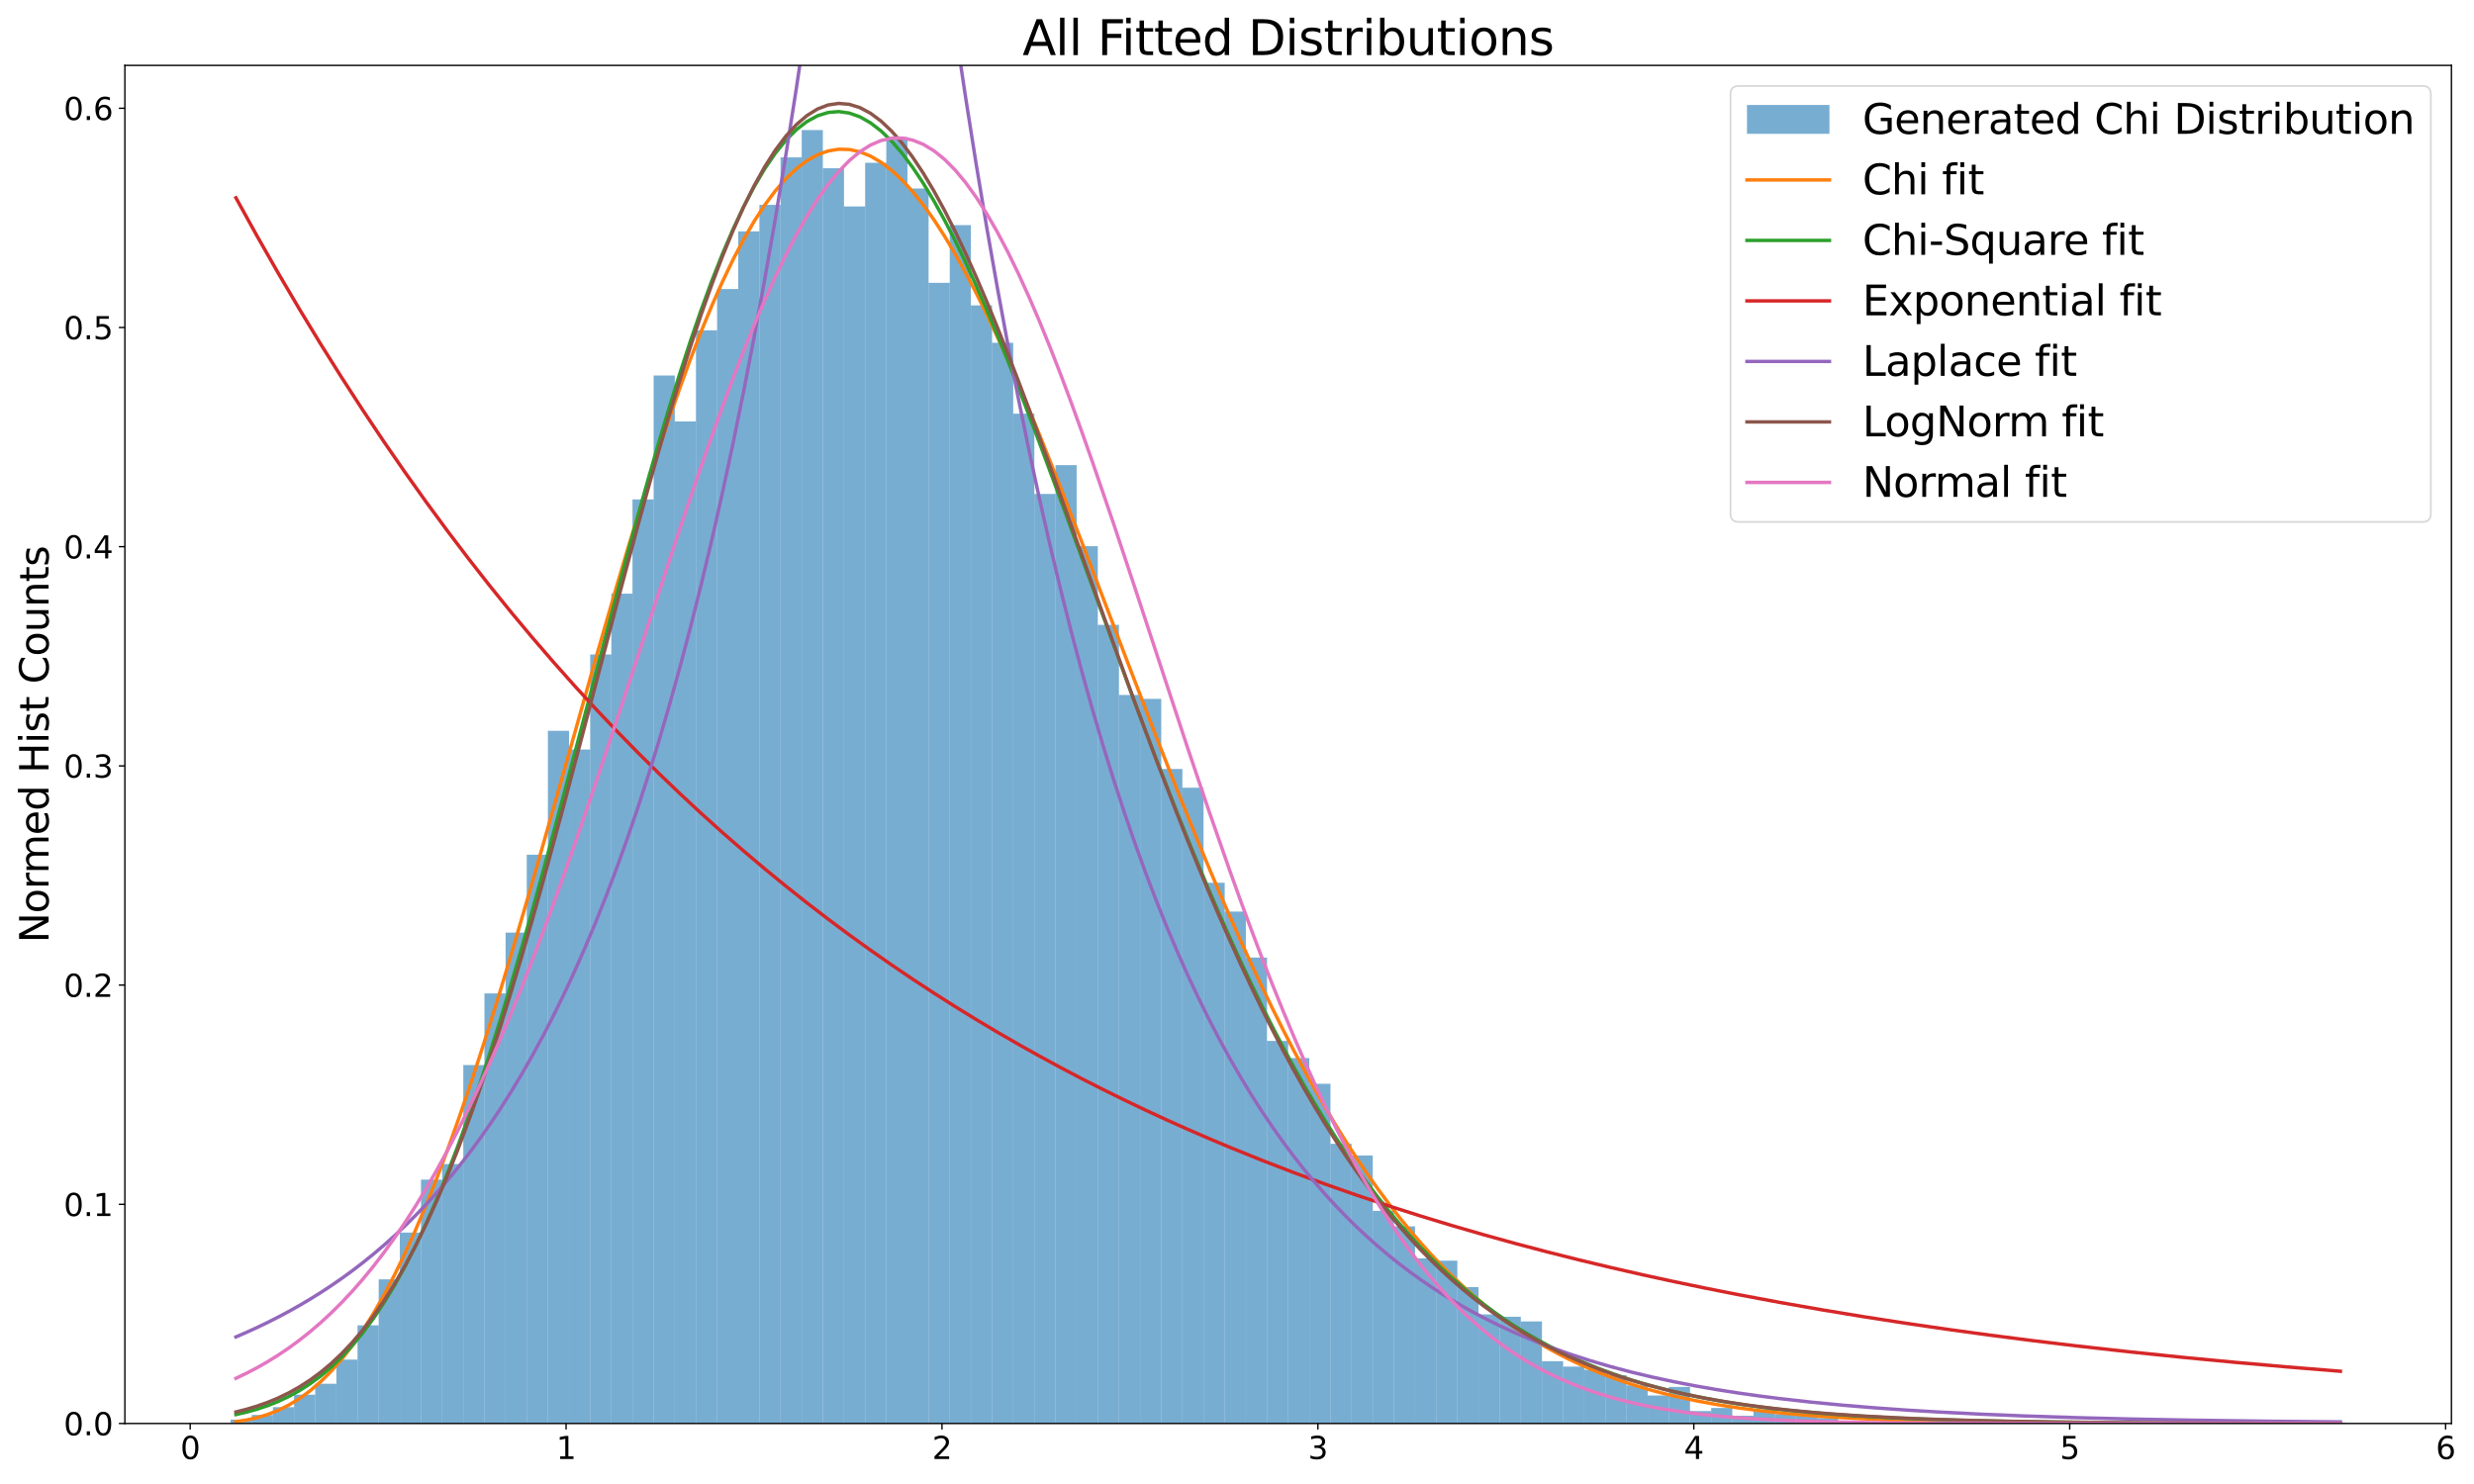 <?xml version="1.0" encoding="utf-8" standalone="no"?>
<!DOCTYPE svg PUBLIC "-//W3C//DTD SVG 1.1//EN"
  "http://www.w3.org/Graphics/SVG/1.1/DTD/svg11.dtd">
<svg xmlns:xlink="http://www.w3.org/1999/xlink" width="1440pt" height="864pt" viewBox="0 0 1440 864" xmlns="http://www.w3.org/2000/svg" version="1.1">
 <defs>
  <style type="text/css">*{stroke-linejoin: round; stroke-linecap: butt}</style>
 </defs>
 <g id="figure_1">
  <g id="patch_1">
   <path d="M 0 864 
L 1440 864 
L 1440 0 
L 0 0 
z
" style="fill: #ffffff"/>
  </g>
  <g id="axes_1">
   <g id="patch_2">
    <path d="M 72.685 828.779 
L 1426.868 828.779 
L 1426.868 38.076 
L 72.685 38.076 
z
" style="fill: #ffffff"/>
   </g>
   <g id="patch_3">
    <path d="M 134.239 828.779 
L 146.55 828.779 
L 146.55 826.511 
L 134.239 826.511 
z
" clip-path="url(#p9f3151225b)" style="fill: #1f77b4; opacity: 0.6"/>
   </g>
   <g id="patch_4">
    <path d="M 146.55 828.779 
L 158.861 828.779 
L 158.861 823.789 
L 146.55 823.789 
z
" clip-path="url(#p9f3151225b)" style="fill: #1f77b4; opacity: 0.6"/>
   </g>
   <g id="patch_5">
    <path d="M 158.861 828.779 
L 171.171 828.779 
L 171.171 819.253 
L 158.861 819.253 
z
" clip-path="url(#p9f3151225b)" style="fill: #1f77b4; opacity: 0.6"/>
   </g>
   <g id="patch_6">
    <path d="M 171.171 828.779 
L 183.482 828.779 
L 183.482 811.994 
L 171.171 811.994 
z
" clip-path="url(#p9f3151225b)" style="fill: #1f77b4; opacity: 0.6"/>
   </g>
   <g id="patch_7">
    <path d="M 183.482 828.779 
L 195.793 828.779 
L 195.793 805.643 
L 183.482 805.643 
z
" clip-path="url(#p9f3151225b)" style="fill: #1f77b4; opacity: 0.6"/>
   </g>
   <g id="patch_8">
    <path d="M 195.793 828.779 
L 208.104 828.779 
L 208.104 791.58 
L 195.793 791.58 
z
" clip-path="url(#p9f3151225b)" style="fill: #1f77b4; opacity: 0.6"/>
   </g>
   <g id="patch_9">
    <path d="M 208.104 828.779 
L 220.414 828.779 
L 220.414 771.62 
L 208.104 771.62 
z
" clip-path="url(#p9f3151225b)" style="fill: #1f77b4; opacity: 0.6"/>
   </g>
   <g id="patch_10">
    <path d="M 220.414 828.779 
L 232.725 828.779 
L 232.725 744.855 
L 220.414 744.855 
z
" clip-path="url(#p9f3151225b)" style="fill: #1f77b4; opacity: 0.6"/>
   </g>
   <g id="patch_11">
    <path d="M 232.725 828.779 
L 245.036 828.779 
L 245.036 717.636 
L 232.725 717.636 
z
" clip-path="url(#p9f3151225b)" style="fill: #1f77b4; opacity: 0.6"/>
   </g>
   <g id="patch_12">
    <path d="M 245.036 828.779 
L 257.347 828.779 
L 257.347 686.788 
L 245.036 686.788 
z
" clip-path="url(#p9f3151225b)" style="fill: #1f77b4; opacity: 0.6"/>
   </g>
   <g id="patch_13">
    <path d="M 257.347 828.779 
L 269.657 828.779 
L 269.657 677.715 
L 257.347 677.715 
z
" clip-path="url(#p9f3151225b)" style="fill: #1f77b4; opacity: 0.6"/>
   </g>
   <g id="patch_14">
    <path d="M 269.657 828.779 
L 281.968 828.779 
L 281.968 620.103 
L 269.657 620.103 
z
" clip-path="url(#p9f3151225b)" style="fill: #1f77b4; opacity: 0.6"/>
   </g>
   <g id="patch_15">
    <path d="M 281.968 828.779 
L 294.279 828.779 
L 294.279 578.367 
L 281.968 578.367 
z
" clip-path="url(#p9f3151225b)" style="fill: #1f77b4; opacity: 0.6"/>
   </g>
   <g id="patch_16">
    <path d="M 294.279 828.779 
L 306.59 828.779 
L 306.59 542.983 
L 294.279 542.983 
z
" clip-path="url(#p9f3151225b)" style="fill: #1f77b4; opacity: 0.6"/>
   </g>
   <g id="patch_17">
    <path d="M 306.59 828.779 
L 318.9 828.779 
L 318.9 497.618 
L 306.59 497.618 
z
" clip-path="url(#p9f3151225b)" style="fill: #1f77b4; opacity: 0.6"/>
   </g>
   <g id="patch_18">
    <path d="M 318.9 828.779 
L 331.211 828.779 
L 331.211 425.489 
L 318.9 425.489 
z
" clip-path="url(#p9f3151225b)" style="fill: #1f77b4; opacity: 0.6"/>
   </g>
   <g id="patch_19">
    <path d="M 331.211 828.779 
L 343.522 828.779 
L 343.522 436.376 
L 331.211 436.376 
z
" clip-path="url(#p9f3151225b)" style="fill: #1f77b4; opacity: 0.6"/>
   </g>
   <g id="patch_20">
    <path d="M 343.522 828.779 
L 355.833 828.779 
L 355.833 381.031 
L 343.522 381.031 
z
" clip-path="url(#p9f3151225b)" style="fill: #1f77b4; opacity: 0.6"/>
   </g>
   <g id="patch_21">
    <path d="M 355.833 828.779 
L 368.143 828.779 
L 368.143 345.647 
L 355.833 345.647 
z
" clip-path="url(#p9f3151225b)" style="fill: #1f77b4; opacity: 0.6"/>
   </g>
   <g id="patch_22">
    <path d="M 368.143 828.779 
L 380.454 828.779 
L 380.454 290.756 
L 368.143 290.756 
z
" clip-path="url(#p9f3151225b)" style="fill: #1f77b4; opacity: 0.6"/>
   </g>
   <g id="patch_23">
    <path d="M 380.454 828.779 
L 392.765 828.779 
L 392.765 218.626 
L 380.454 218.626 
z
" clip-path="url(#p9f3151225b)" style="fill: #1f77b4; opacity: 0.6"/>
   </g>
   <g id="patch_24">
    <path d="M 392.765 828.779 
L 405.076 828.779 
L 405.076 245.392 
L 392.765 245.392 
z
" clip-path="url(#p9f3151225b)" style="fill: #1f77b4; opacity: 0.6"/>
   </g>
   <g id="patch_25">
    <path d="M 405.076 828.779 
L 417.386 828.779 
L 417.386 192.315 
L 405.076 192.315 
z
" clip-path="url(#p9f3151225b)" style="fill: #1f77b4; opacity: 0.6"/>
   </g>
   <g id="patch_26">
    <path d="M 417.386 828.779 
L 429.697 828.779 
L 429.697 168.272 
L 417.386 168.272 
z
" clip-path="url(#p9f3151225b)" style="fill: #1f77b4; opacity: 0.6"/>
   </g>
   <g id="patch_27">
    <path d="M 429.697 828.779 
L 442.008 828.779 
L 442.008 134.702 
L 429.697 134.702 
z
" clip-path="url(#p9f3151225b)" style="fill: #1f77b4; opacity: 0.6"/>
   </g>
   <g id="patch_28">
    <path d="M 442.008 828.779 
L 454.319 828.779 
L 454.319 119.278 
L 442.008 119.278 
z
" clip-path="url(#p9f3151225b)" style="fill: #1f77b4; opacity: 0.6"/>
   </g>
   <g id="patch_29">
    <path d="M 454.319 828.779 
L 466.629 828.779 
L 466.629 91.606 
L 454.319 91.606 
z
" clip-path="url(#p9f3151225b)" style="fill: #1f77b4; opacity: 0.6"/>
   </g>
   <g id="patch_30">
    <path d="M 466.629 828.779 
L 478.94 828.779 
L 478.94 75.728 
L 466.629 75.728 
z
" clip-path="url(#p9f3151225b)" style="fill: #1f77b4; opacity: 0.6"/>
   </g>
   <g id="patch_31">
    <path d="M 478.94 828.779 
L 491.251 828.779 
L 491.251 97.957 
L 478.94 97.957 
z
" clip-path="url(#p9f3151225b)" style="fill: #1f77b4; opacity: 0.6"/>
   </g>
   <g id="patch_32">
    <path d="M 491.251 828.779 
L 503.562 828.779 
L 503.562 120.185 
L 491.251 120.185 
z
" clip-path="url(#p9f3151225b)" style="fill: #1f77b4; opacity: 0.6"/>
   </g>
   <g id="patch_33">
    <path d="M 503.562 828.779 
L 515.872 828.779 
L 515.872 94.781 
L 503.562 94.781 
z
" clip-path="url(#p9f3151225b)" style="fill: #1f77b4; opacity: 0.6"/>
   </g>
   <g id="patch_34">
    <path d="M 515.872 828.779 
L 528.183 828.779 
L 528.183 79.811 
L 515.872 79.811 
z
" clip-path="url(#p9f3151225b)" style="fill: #1f77b4; opacity: 0.6"/>
   </g>
   <g id="patch_35">
    <path d="M 528.183 828.779 
L 540.494 828.779 
L 540.494 109.752 
L 528.183 109.752 
z
" clip-path="url(#p9f3151225b)" style="fill: #1f77b4; opacity: 0.6"/>
   </g>
   <g id="patch_36">
    <path d="M 540.494 828.779 
L 552.805 828.779 
L 552.805 164.643 
L 540.494 164.643 
z
" clip-path="url(#p9f3151225b)" style="fill: #1f77b4; opacity: 0.6"/>
   </g>
   <g id="patch_37">
    <path d="M 552.805 828.779 
L 565.115 828.779 
L 565.115 131.073 
L 552.805 131.073 
z
" clip-path="url(#p9f3151225b)" style="fill: #1f77b4; opacity: 0.6"/>
   </g>
   <g id="patch_38">
    <path d="M 565.115 828.779 
L 577.426 828.779 
L 577.426 177.798 
L 565.115 177.798 
z
" clip-path="url(#p9f3151225b)" style="fill: #1f77b4; opacity: 0.6"/>
   </g>
   <g id="patch_39">
    <path d="M 577.426 828.779 
L 589.737 828.779 
L 589.737 199.573 
L 577.426 199.573 
z
" clip-path="url(#p9f3151225b)" style="fill: #1f77b4; opacity: 0.6"/>
   </g>
   <g id="patch_40">
    <path d="M 589.737 828.779 
L 602.047 828.779 
L 602.047 240.855 
L 589.737 240.855 
z
" clip-path="url(#p9f3151225b)" style="fill: #1f77b4; opacity: 0.6"/>
   </g>
   <g id="patch_41">
    <path d="M 602.047 828.779 
L 614.358 828.779 
L 614.358 287.581 
L 602.047 287.581 
z
" clip-path="url(#p9f3151225b)" style="fill: #1f77b4; opacity: 0.6"/>
   </g>
   <g id="patch_42">
    <path d="M 614.358 828.779 
L 626.669 828.779 
L 626.669 270.796 
L 614.358 270.796 
z
" clip-path="url(#p9f3151225b)" style="fill: #1f77b4; opacity: 0.6"/>
   </g>
   <g id="patch_43">
    <path d="M 626.669 828.779 
L 638.98 828.779 
L 638.98 317.975 
L 626.669 317.975 
z
" clip-path="url(#p9f3151225b)" style="fill: #1f77b4; opacity: 0.6"/>
   </g>
   <g id="patch_44">
    <path d="M 638.98 828.779 
L 651.29 828.779 
L 651.29 363.793 
L 638.98 363.793 
z
" clip-path="url(#p9f3151225b)" style="fill: #1f77b4; opacity: 0.6"/>
   </g>
   <g id="patch_45">
    <path d="M 651.29 828.779 
L 663.601 828.779 
L 663.601 404.621 
L 651.29 404.621 
z
" clip-path="url(#p9f3151225b)" style="fill: #1f77b4; opacity: 0.6"/>
   </g>
   <g id="patch_46">
    <path d="M 663.601 828.779 
L 675.912 828.779 
L 675.912 406.889 
L 663.601 406.889 
z
" clip-path="url(#p9f3151225b)" style="fill: #1f77b4; opacity: 0.6"/>
   </g>
   <g id="patch_47">
    <path d="M 675.912 828.779 
L 688.223 828.779 
L 688.223 447.717 
L 675.912 447.717 
z
" clip-path="url(#p9f3151225b)" style="fill: #1f77b4; opacity: 0.6"/>
   </g>
   <g id="patch_48">
    <path d="M 688.223 828.779 
L 700.533 828.779 
L 700.533 458.605 
L 688.223 458.605 
z
" clip-path="url(#p9f3151225b)" style="fill: #1f77b4; opacity: 0.6"/>
   </g>
   <g id="patch_49">
    <path d="M 700.533 828.779 
L 712.844 828.779 
L 712.844 513.95 
L 700.533 513.95 
z
" clip-path="url(#p9f3151225b)" style="fill: #1f77b4; opacity: 0.6"/>
   </g>
   <g id="patch_50">
    <path d="M 712.844 828.779 
L 725.155 828.779 
L 725.155 530.734 
L 712.844 530.734 
z
" clip-path="url(#p9f3151225b)" style="fill: #1f77b4; opacity: 0.6"/>
   </g>
   <g id="patch_51">
    <path d="M 725.155 828.779 
L 737.466 828.779 
L 737.466 557.499 
L 725.155 557.499 
z
" clip-path="url(#p9f3151225b)" style="fill: #1f77b4; opacity: 0.6"/>
   </g>
   <g id="patch_52">
    <path d="M 737.466 828.779 
L 749.776 828.779 
L 749.776 606.04 
L 737.466 606.04 
z
" clip-path="url(#p9f3151225b)" style="fill: #1f77b4; opacity: 0.6"/>
   </g>
   <g id="patch_53">
    <path d="M 749.776 828.779 
L 762.087 828.779 
L 762.087 616.02 
L 749.776 616.02 
z
" clip-path="url(#p9f3151225b)" style="fill: #1f77b4; opacity: 0.6"/>
   </g>
   <g id="patch_54">
    <path d="M 762.087 828.779 
L 774.398 828.779 
L 774.398 630.99 
L 762.087 630.99 
z
" clip-path="url(#p9f3151225b)" style="fill: #1f77b4; opacity: 0.6"/>
   </g>
   <g id="patch_55">
    <path d="M 774.398 828.779 
L 786.709 828.779 
L 786.709 665.921 
L 774.398 665.921 
z
" clip-path="url(#p9f3151225b)" style="fill: #1f77b4; opacity: 0.6"/>
   </g>
   <g id="patch_56">
    <path d="M 786.709 828.779 
L 799.019 828.779 
L 799.019 672.725 
L 786.709 672.725 
z
" clip-path="url(#p9f3151225b)" style="fill: #1f77b4; opacity: 0.6"/>
   </g>
   <g id="patch_57">
    <path d="M 799.019 828.779 
L 811.33 828.779 
L 811.33 704.934 
L 799.019 704.934 
z
" clip-path="url(#p9f3151225b)" style="fill: #1f77b4; opacity: 0.6"/>
   </g>
   <g id="patch_58">
    <path d="M 811.33 828.779 
L 823.641 828.779 
L 823.641 714.007 
L 811.33 714.007 
z
" clip-path="url(#p9f3151225b)" style="fill: #1f77b4; opacity: 0.6"/>
   </g>
   <g id="patch_59">
    <path d="M 823.641 828.779 
L 835.952 828.779 
L 835.952 732.607 
L 823.641 732.607 
z
" clip-path="url(#p9f3151225b)" style="fill: #1f77b4; opacity: 0.6"/>
   </g>
   <g id="patch_60">
    <path d="M 835.952 828.779 
L 848.262 828.779 
L 848.262 733.968 
L 835.952 733.968 
z
" clip-path="url(#p9f3151225b)" style="fill: #1f77b4; opacity: 0.6"/>
   </g>
   <g id="patch_61">
    <path d="M 848.262 828.779 
L 860.573 828.779 
L 860.573 749.391 
L 848.262 749.391 
z
" clip-path="url(#p9f3151225b)" style="fill: #1f77b4; opacity: 0.6"/>
   </g>
   <g id="patch_62">
    <path d="M 860.573 828.779 
L 872.884 828.779 
L 872.884 765.269 
L 860.573 765.269 
z
" clip-path="url(#p9f3151225b)" style="fill: #1f77b4; opacity: 0.6"/>
   </g>
   <g id="patch_63">
    <path d="M 872.884 828.779 
L 885.195 828.779 
L 885.195 766.63 
L 872.884 766.63 
z
" clip-path="url(#p9f3151225b)" style="fill: #1f77b4; opacity: 0.6"/>
   </g>
   <g id="patch_64">
    <path d="M 885.195 828.779 
L 897.505 828.779 
L 897.505 769.352 
L 885.195 769.352 
z
" clip-path="url(#p9f3151225b)" style="fill: #1f77b4; opacity: 0.6"/>
   </g>
   <g id="patch_65">
    <path d="M 897.505 828.779 
L 909.816 828.779 
L 909.816 792.488 
L 897.505 792.488 
z
" clip-path="url(#p9f3151225b)" style="fill: #1f77b4; opacity: 0.6"/>
   </g>
   <g id="patch_66">
    <path d="M 909.816 828.779 
L 922.127 828.779 
L 922.127 795.663 
L 909.816 795.663 
z
" clip-path="url(#p9f3151225b)" style="fill: #1f77b4; opacity: 0.6"/>
   </g>
   <g id="patch_67">
    <path d="M 922.127 828.779 
L 934.438 828.779 
L 934.438 797.478 
L 922.127 797.478 
z
" clip-path="url(#p9f3151225b)" style="fill: #1f77b4; opacity: 0.6"/>
   </g>
   <g id="patch_68">
    <path d="M 934.438 828.779 
L 946.748 828.779 
L 946.748 800.653 
L 934.438 800.653 
z
" clip-path="url(#p9f3151225b)" style="fill: #1f77b4; opacity: 0.6"/>
   </g>
   <g id="patch_69">
    <path d="M 946.748 828.779 
L 959.059 828.779 
L 959.059 806.551 
L 946.748 806.551 
z
" clip-path="url(#p9f3151225b)" style="fill: #1f77b4; opacity: 0.6"/>
   </g>
   <g id="patch_70">
    <path d="M 959.059 828.779 
L 971.37 828.779 
L 971.37 812.448 
L 959.059 812.448 
z
" clip-path="url(#p9f3151225b)" style="fill: #1f77b4; opacity: 0.6"/>
   </g>
   <g id="patch_71">
    <path d="M 971.37 828.779 
L 983.681 828.779 
L 983.681 807.458 
L 971.37 807.458 
z
" clip-path="url(#p9f3151225b)" style="fill: #1f77b4; opacity: 0.6"/>
   </g>
   <g id="patch_72">
    <path d="M 983.681 828.779 
L 995.991 828.779 
L 995.991 821.521 
L 983.681 821.521 
z
" clip-path="url(#p9f3151225b)" style="fill: #1f77b4; opacity: 0.6"/>
   </g>
   <g id="patch_73">
    <path d="M 995.991 828.779 
L 1008.302 828.779 
L 1008.302 819.706 
L 995.991 819.706 
z
" clip-path="url(#p9f3151225b)" style="fill: #1f77b4; opacity: 0.6"/>
   </g>
   <g id="patch_74">
    <path d="M 1008.302 828.779 
L 1020.613 828.779 
L 1020.613 824.243 
L 1008.302 824.243 
z
" clip-path="url(#p9f3151225b)" style="fill: #1f77b4; opacity: 0.6"/>
   </g>
   <g id="patch_75">
    <path d="M 1020.613 828.779 
L 1032.924 828.779 
L 1032.924 820.614 
L 1020.613 820.614 
z
" clip-path="url(#p9f3151225b)" style="fill: #1f77b4; opacity: 0.6"/>
   </g>
   <g id="patch_76">
    <path d="M 1032.924 828.779 
L 1045.234 828.779 
L 1045.234 823.336 
L 1032.924 823.336 
z
" clip-path="url(#p9f3151225b)" style="fill: #1f77b4; opacity: 0.6"/>
   </g>
   <g id="patch_77">
    <path d="M 1045.234 828.779 
L 1057.545 828.779 
L 1057.545 824.243 
L 1045.234 824.243 
z
" clip-path="url(#p9f3151225b)" style="fill: #1f77b4; opacity: 0.6"/>
   </g>
   <g id="patch_78">
    <path d="M 1057.545 828.779 
L 1069.856 828.779 
L 1069.856 825.604 
L 1057.545 825.604 
z
" clip-path="url(#p9f3151225b)" style="fill: #1f77b4; opacity: 0.6"/>
   </g>
   <g id="patch_79">
    <path d="M 1069.856 828.779 
L 1082.167 828.779 
L 1082.167 827.418 
L 1069.856 827.418 
z
" clip-path="url(#p9f3151225b)" style="fill: #1f77b4; opacity: 0.6"/>
   </g>
   <g id="patch_80">
    <path d="M 1082.167 828.779 
L 1094.477 828.779 
L 1094.477 827.872 
L 1082.167 827.872 
z
" clip-path="url(#p9f3151225b)" style="fill: #1f77b4; opacity: 0.6"/>
   </g>
   <g id="patch_81">
    <path d="M 1094.477 828.779 
L 1106.788 828.779 
L 1106.788 826.511 
L 1094.477 826.511 
z
" clip-path="url(#p9f3151225b)" style="fill: #1f77b4; opacity: 0.6"/>
   </g>
   <g id="patch_82">
    <path d="M 1106.788 828.779 
L 1119.099 828.779 
L 1119.099 827.872 
L 1106.788 827.872 
z
" clip-path="url(#p9f3151225b)" style="fill: #1f77b4; opacity: 0.6"/>
   </g>
   <g id="patch_83">
    <path d="M 1119.099 828.779 
L 1131.41 828.779 
L 1131.41 827.418 
L 1119.099 827.418 
z
" clip-path="url(#p9f3151225b)" style="fill: #1f77b4; opacity: 0.6"/>
   </g>
   <g id="patch_84">
    <path d="M 1131.41 828.779 
L 1143.72 828.779 
L 1143.72 827.418 
L 1131.41 827.418 
z
" clip-path="url(#p9f3151225b)" style="fill: #1f77b4; opacity: 0.6"/>
   </g>
   <g id="patch_85">
    <path d="M 1143.72 828.779 
L 1156.031 828.779 
L 1156.031 826.965 
L 1143.72 826.965 
z
" clip-path="url(#p9f3151225b)" style="fill: #1f77b4; opacity: 0.6"/>
   </g>
   <g id="patch_86">
    <path d="M 1156.031 828.779 
L 1168.342 828.779 
L 1168.342 827.872 
L 1156.031 827.872 
z
" clip-path="url(#p9f3151225b)" style="fill: #1f77b4; opacity: 0.6"/>
   </g>
   <g id="patch_87">
    <path d="M 1168.342 828.779 
L 1180.653 828.779 
L 1180.653 828.326 
L 1168.342 828.326 
z
" clip-path="url(#p9f3151225b)" style="fill: #1f77b4; opacity: 0.6"/>
   </g>
   <g id="patch_88">
    <path d="M 1180.653 828.779 
L 1192.963 828.779 
L 1192.963 828.779 
L 1180.653 828.779 
z
" clip-path="url(#p9f3151225b)" style="fill: #1f77b4; opacity: 0.6"/>
   </g>
   <g id="patch_89">
    <path d="M 1192.963 828.779 
L 1205.274 828.779 
L 1205.274 827.872 
L 1192.963 827.872 
z
" clip-path="url(#p9f3151225b)" style="fill: #1f77b4; opacity: 0.6"/>
   </g>
   <g id="patch_90">
    <path d="M 1205.274 828.779 
L 1217.585 828.779 
L 1217.585 828.779 
L 1205.274 828.779 
z
" clip-path="url(#p9f3151225b)" style="fill: #1f77b4; opacity: 0.6"/>
   </g>
   <g id="patch_91">
    <path d="M 1217.585 828.779 
L 1229.896 828.779 
L 1229.896 828.779 
L 1217.585 828.779 
z
" clip-path="url(#p9f3151225b)" style="fill: #1f77b4; opacity: 0.6"/>
   </g>
   <g id="patch_92">
    <path d="M 1229.896 828.779 
L 1242.206 828.779 
L 1242.206 828.779 
L 1229.896 828.779 
z
" clip-path="url(#p9f3151225b)" style="fill: #1f77b4; opacity: 0.6"/>
   </g>
   <g id="patch_93">
    <path d="M 1242.206 828.779 
L 1254.517 828.779 
L 1254.517 828.326 
L 1242.206 828.326 
z
" clip-path="url(#p9f3151225b)" style="fill: #1f77b4; opacity: 0.6"/>
   </g>
   <g id="patch_94">
    <path d="M 1254.517 828.779 
L 1266.828 828.779 
L 1266.828 828.779 
L 1254.517 828.779 
z
" clip-path="url(#p9f3151225b)" style="fill: #1f77b4; opacity: 0.6"/>
   </g>
   <g id="patch_95">
    <path d="M 1266.828 828.779 
L 1279.139 828.779 
L 1279.139 828.779 
L 1266.828 828.779 
z
" clip-path="url(#p9f3151225b)" style="fill: #1f77b4; opacity: 0.6"/>
   </g>
   <g id="patch_96">
    <path d="M 1279.139 828.779 
L 1291.449 828.779 
L 1291.449 828.779 
L 1279.139 828.779 
z
" clip-path="url(#p9f3151225b)" style="fill: #1f77b4; opacity: 0.6"/>
   </g>
   <g id="patch_97">
    <path d="M 1291.449 828.779 
L 1303.76 828.779 
L 1303.76 828.779 
L 1291.449 828.779 
z
" clip-path="url(#p9f3151225b)" style="fill: #1f77b4; opacity: 0.6"/>
   </g>
   <g id="patch_98">
    <path d="M 1303.76 828.779 
L 1316.071 828.779 
L 1316.071 828.779 
L 1303.76 828.779 
z
" clip-path="url(#p9f3151225b)" style="fill: #1f77b4; opacity: 0.6"/>
   </g>
   <g id="patch_99">
    <path d="M 1316.071 828.779 
L 1328.382 828.779 
L 1328.382 828.779 
L 1316.071 828.779 
z
" clip-path="url(#p9f3151225b)" style="fill: #1f77b4; opacity: 0.6"/>
   </g>
   <g id="patch_100">
    <path d="M 1328.382 828.779 
L 1340.692 828.779 
L 1340.692 828.779 
L 1328.382 828.779 
z
" clip-path="url(#p9f3151225b)" style="fill: #1f77b4; opacity: 0.6"/>
   </g>
   <g id="patch_101">
    <path d="M 1340.692 828.779 
L 1353.003 828.779 
L 1353.003 828.779 
L 1340.692 828.779 
z
" clip-path="url(#p9f3151225b)" style="fill: #1f77b4; opacity: 0.6"/>
   </g>
   <g id="patch_102">
    <path d="M 1353.003 828.779 
L 1365.314 828.779 
L 1365.314 828.326 
L 1353.003 828.326 
z
" clip-path="url(#p9f3151225b)" style="fill: #1f77b4; opacity: 0.6"/>
   </g>
   <g id="matplotlib.axis_1">
    <g id="xtick_1">
     <g id="line2d_1">
      <defs>
       <path id="m4e0b9c8ec7" d="M 0 0 
L 0 3.5 
" style="stroke: #000000; stroke-width: 0.8"/>
      </defs>
      <g>
       <use xlink:href="#m4e0b9c8ec7" x="110.697" y="828.779" style="stroke: #000000; stroke-width: 0.8"/>
      </g>
     </g>
     <g id="text_1">
      <!-- 0 -->
      <g transform="translate(104.971 849.457) scale(0.18 -0.18)">
       <defs>
        <path id="DejaVuSans-30" d="M 2034 4250 
Q 1547 4250 1301 3770 
Q 1056 3291 1056 2328 
Q 1056 1369 1301 889 
Q 1547 409 2034 409 
Q 2525 409 2770 889 
Q 3016 1369 3016 2328 
Q 3016 3291 2770 3770 
Q 2525 4250 2034 4250 
z
M 2034 4750 
Q 2819 4750 3233 4129 
Q 3647 3509 3647 2328 
Q 3647 1150 3233 529 
Q 2819 -91 2034 -91 
Q 1250 -91 836 529 
Q 422 1150 422 2328 
Q 422 3509 836 4129 
Q 1250 4750 2034 4750 
z
" transform="scale(0.016)"/>
       </defs>
       <use xlink:href="#DejaVuSans-30"/>
      </g>
     </g>
    </g>
    <g id="xtick_2">
     <g id="line2d_2">
      <g>
       <use xlink:href="#m4e0b9c8ec7" x="329.493" y="828.779" style="stroke: #000000; stroke-width: 0.8"/>
      </g>
     </g>
     <g id="text_2">
      <!-- 1 -->
      <g transform="translate(323.767 849.457) scale(0.18 -0.18)">
       <defs>
        <path id="DejaVuSans-31" d="M 794 531 
L 1825 531 
L 1825 4091 
L 703 3866 
L 703 4441 
L 1819 4666 
L 2450 4666 
L 2450 531 
L 3481 531 
L 3481 0 
L 794 0 
L 794 531 
z
" transform="scale(0.016)"/>
       </defs>
       <use xlink:href="#DejaVuSans-31"/>
      </g>
     </g>
    </g>
    <g id="xtick_3">
     <g id="line2d_3">
      <g>
       <use xlink:href="#m4e0b9c8ec7" x="548.289" y="828.779" style="stroke: #000000; stroke-width: 0.8"/>
      </g>
     </g>
     <g id="text_3">
      <!-- 2 -->
      <g transform="translate(542.563 849.457) scale(0.18 -0.18)">
       <defs>
        <path id="DejaVuSans-32" d="M 1228 531 
L 3431 531 
L 3431 0 
L 469 0 
L 469 531 
Q 828 903 1448 1529 
Q 2069 2156 2228 2338 
Q 2531 2678 2651 2914 
Q 2772 3150 2772 3378 
Q 2772 3750 2511 3984 
Q 2250 4219 1831 4219 
Q 1534 4219 1204 4116 
Q 875 4013 500 3803 
L 500 4441 
Q 881 4594 1212 4672 
Q 1544 4750 1819 4750 
Q 2544 4750 2975 4387 
Q 3406 4025 3406 3419 
Q 3406 3131 3298 2873 
Q 3191 2616 2906 2266 
Q 2828 2175 2409 1742 
Q 1991 1309 1228 531 
z
" transform="scale(0.016)"/>
       </defs>
       <use xlink:href="#DejaVuSans-32"/>
      </g>
     </g>
    </g>
    <g id="xtick_4">
     <g id="line2d_4">
      <g>
       <use xlink:href="#m4e0b9c8ec7" x="767.085" y="828.779" style="stroke: #000000; stroke-width: 0.8"/>
      </g>
     </g>
     <g id="text_4">
      <!-- 3 -->
      <g transform="translate(761.359 849.457) scale(0.18 -0.18)">
       <defs>
        <path id="DejaVuSans-33" d="M 2597 2516 
Q 3050 2419 3304 2112 
Q 3559 1806 3559 1356 
Q 3559 666 3084 287 
Q 2609 -91 1734 -91 
Q 1441 -91 1130 -33 
Q 819 25 488 141 
L 488 750 
Q 750 597 1062 519 
Q 1375 441 1716 441 
Q 2309 441 2620 675 
Q 2931 909 2931 1356 
Q 2931 1769 2642 2001 
Q 2353 2234 1838 2234 
L 1294 2234 
L 1294 2753 
L 1863 2753 
Q 2328 2753 2575 2939 
Q 2822 3125 2822 3475 
Q 2822 3834 2567 4026 
Q 2313 4219 1838 4219 
Q 1578 4219 1281 4162 
Q 984 4106 628 3988 
L 628 4550 
Q 988 4650 1302 4700 
Q 1616 4750 1894 4750 
Q 2613 4750 3031 4423 
Q 3450 4097 3450 3541 
Q 3450 3153 3228 2886 
Q 3006 2619 2597 2516 
z
" transform="scale(0.016)"/>
       </defs>
       <use xlink:href="#DejaVuSans-33"/>
      </g>
     </g>
    </g>
    <g id="xtick_5">
     <g id="line2d_5">
      <g>
       <use xlink:href="#m4e0b9c8ec7" x="985.881" y="828.779" style="stroke: #000000; stroke-width: 0.8"/>
      </g>
     </g>
     <g id="text_5">
      <!-- 4 -->
      <g transform="translate(980.154 849.457) scale(0.18 -0.18)">
       <defs>
        <path id="DejaVuSans-34" d="M 2419 4116 
L 825 1625 
L 2419 1625 
L 2419 4116 
z
M 2253 4666 
L 3047 4666 
L 3047 1625 
L 3713 1625 
L 3713 1100 
L 3047 1100 
L 3047 0 
L 2419 0 
L 2419 1100 
L 313 1100 
L 313 1709 
L 2253 4666 
z
" transform="scale(0.016)"/>
       </defs>
       <use xlink:href="#DejaVuSans-34"/>
      </g>
     </g>
    </g>
    <g id="xtick_6">
     <g id="line2d_6">
      <g>
       <use xlink:href="#m4e0b9c8ec7" x="1204.676" y="828.779" style="stroke: #000000; stroke-width: 0.8"/>
      </g>
     </g>
     <g id="text_6">
      <!-- 5 -->
      <g transform="translate(1198.95 849.457) scale(0.18 -0.18)">
       <defs>
        <path id="DejaVuSans-35" d="M 691 4666 
L 3169 4666 
L 3169 4134 
L 1269 4134 
L 1269 2991 
Q 1406 3038 1543 3061 
Q 1681 3084 1819 3084 
Q 2600 3084 3056 2656 
Q 3513 2228 3513 1497 
Q 3513 744 3044 326 
Q 2575 -91 1722 -91 
Q 1428 -91 1123 -41 
Q 819 9 494 109 
L 494 744 
Q 775 591 1075 516 
Q 1375 441 1709 441 
Q 2250 441 2565 725 
Q 2881 1009 2881 1497 
Q 2881 1984 2565 2268 
Q 2250 2553 1709 2553 
Q 1456 2553 1204 2497 
Q 953 2441 691 2322 
L 691 4666 
z
" transform="scale(0.016)"/>
       </defs>
       <use xlink:href="#DejaVuSans-35"/>
      </g>
     </g>
    </g>
    <g id="xtick_7">
     <g id="line2d_7">
      <g>
       <use xlink:href="#m4e0b9c8ec7" x="1423.472" y="828.779" style="stroke: #000000; stroke-width: 0.8"/>
      </g>
     </g>
     <g id="text_7">
      <!-- 6 -->
      <g transform="translate(1417.746 849.457) scale(0.18 -0.18)">
       <defs>
        <path id="DejaVuSans-36" d="M 2113 2584 
Q 1688 2584 1439 2293 
Q 1191 2003 1191 1497 
Q 1191 994 1439 701 
Q 1688 409 2113 409 
Q 2538 409 2786 701 
Q 3034 994 3034 1497 
Q 3034 2003 2786 2293 
Q 2538 2584 2113 2584 
z
M 3366 4563 
L 3366 3988 
Q 3128 4100 2886 4159 
Q 2644 4219 2406 4219 
Q 1781 4219 1451 3797 
Q 1122 3375 1075 2522 
Q 1259 2794 1537 2939 
Q 1816 3084 2150 3084 
Q 2853 3084 3261 2657 
Q 3669 2231 3669 1497 
Q 3669 778 3244 343 
Q 2819 -91 2113 -91 
Q 1303 -91 875 529 
Q 447 1150 447 2328 
Q 447 3434 972 4092 
Q 1497 4750 2381 4750 
Q 2619 4750 2861 4703 
Q 3103 4656 3366 4563 
z
" transform="scale(0.016)"/>
       </defs>
       <use xlink:href="#DejaVuSans-36"/>
      </g>
     </g>
    </g>
   </g>
   <g id="matplotlib.axis_2">
    <g id="ytick_1">
     <g id="line2d_8">
      <defs>
       <path id="m00355b00d0" d="M 0 0 
L -3.5 0 
" style="stroke: #000000; stroke-width: 0.8"/>
      </defs>
      <g>
       <use xlink:href="#m00355b00d0" x="72.685" y="828.779" style="stroke: #000000; stroke-width: 0.8"/>
      </g>
     </g>
     <g id="text_8">
      <!-- 0.0 -->
      <g transform="translate(37.06 835.618) scale(0.18 -0.18)">
       <defs>
        <path id="DejaVuSans-2e" d="M 684 794 
L 1344 794 
L 1344 0 
L 684 0 
L 684 794 
z
" transform="scale(0.016)"/>
       </defs>
       <use xlink:href="#DejaVuSans-30"/>
       <use xlink:href="#DejaVuSans-2e" x="63.623"/>
       <use xlink:href="#DejaVuSans-30" x="95.41"/>
      </g>
     </g>
    </g>
    <g id="ytick_2">
     <g id="line2d_9">
      <g>
       <use xlink:href="#m00355b00d0" x="72.685" y="701.156" style="stroke: #000000; stroke-width: 0.8"/>
      </g>
     </g>
     <g id="text_9">
      <!-- 0.1 -->
      <g transform="translate(37.06 707.994) scale(0.18 -0.18)">
       <use xlink:href="#DejaVuSans-30"/>
       <use xlink:href="#DejaVuSans-2e" x="63.623"/>
       <use xlink:href="#DejaVuSans-31" x="95.41"/>
      </g>
     </g>
    </g>
    <g id="ytick_3">
     <g id="line2d_10">
      <g>
       <use xlink:href="#m00355b00d0" x="72.685" y="573.532" style="stroke: #000000; stroke-width: 0.8"/>
      </g>
     </g>
     <g id="text_10">
      <!-- 0.2 -->
      <g transform="translate(37.06 580.37) scale(0.18 -0.18)">
       <use xlink:href="#DejaVuSans-30"/>
       <use xlink:href="#DejaVuSans-2e" x="63.623"/>
       <use xlink:href="#DejaVuSans-32" x="95.41"/>
      </g>
     </g>
    </g>
    <g id="ytick_4">
     <g id="line2d_11">
      <g>
       <use xlink:href="#m00355b00d0" x="72.685" y="445.908" style="stroke: #000000; stroke-width: 0.8"/>
      </g>
     </g>
     <g id="text_11">
      <!-- 0.3 -->
      <g transform="translate(37.06 452.746) scale(0.18 -0.18)">
       <use xlink:href="#DejaVuSans-30"/>
       <use xlink:href="#DejaVuSans-2e" x="63.623"/>
       <use xlink:href="#DejaVuSans-33" x="95.41"/>
      </g>
     </g>
    </g>
    <g id="ytick_5">
     <g id="line2d_12">
      <g>
       <use xlink:href="#m00355b00d0" x="72.685" y="318.284" style="stroke: #000000; stroke-width: 0.8"/>
      </g>
     </g>
     <g id="text_12">
      <!-- 0.4 -->
      <g transform="translate(37.06 325.123) scale(0.18 -0.18)">
       <use xlink:href="#DejaVuSans-30"/>
       <use xlink:href="#DejaVuSans-2e" x="63.623"/>
       <use xlink:href="#DejaVuSans-34" x="95.41"/>
      </g>
     </g>
    </g>
    <g id="ytick_6">
     <g id="line2d_13">
      <g>
       <use xlink:href="#m00355b00d0" x="72.685" y="190.66" style="stroke: #000000; stroke-width: 0.8"/>
      </g>
     </g>
     <g id="text_13">
      <!-- 0.5 -->
      <g transform="translate(37.06 197.499) scale(0.18 -0.18)">
       <use xlink:href="#DejaVuSans-30"/>
       <use xlink:href="#DejaVuSans-2e" x="63.623"/>
       <use xlink:href="#DejaVuSans-35" x="95.41"/>
      </g>
     </g>
    </g>
    <g id="ytick_7">
     <g id="line2d_14">
      <g>
       <use xlink:href="#m00355b00d0" x="72.685" y="63.036" style="stroke: #000000; stroke-width: 0.8"/>
      </g>
     </g>
     <g id="text_14">
      <!-- 0.6 -->
      <g transform="translate(37.06 69.875) scale(0.18 -0.18)">
       <use xlink:href="#DejaVuSans-30"/>
       <use xlink:href="#DejaVuSans-2e" x="63.623"/>
       <use xlink:href="#DejaVuSans-36" x="95.41"/>
      </g>
     </g>
    </g>
    <g id="text_15">
     <!-- Normed Hist Counts -->
     <g transform="translate(28.276 548.967) rotate(-90) scale(0.23 -0.23)">
      <defs>
       <path id="DejaVuSans-4e" d="M 628 4666 
L 1478 4666 
L 3547 763 
L 3547 4666 
L 4159 4666 
L 4159 0 
L 3309 0 
L 1241 3903 
L 1241 0 
L 628 0 
L 628 4666 
z
" transform="scale(0.016)"/>
       <path id="DejaVuSans-6f" d="M 1959 3097 
Q 1497 3097 1228 2736 
Q 959 2375 959 1747 
Q 959 1119 1226 758 
Q 1494 397 1959 397 
Q 2419 397 2687 759 
Q 2956 1122 2956 1747 
Q 2956 2369 2687 2733 
Q 2419 3097 1959 3097 
z
M 1959 3584 
Q 2709 3584 3137 3096 
Q 3566 2609 3566 1747 
Q 3566 888 3137 398 
Q 2709 -91 1959 -91 
Q 1206 -91 779 398 
Q 353 888 353 1747 
Q 353 2609 779 3096 
Q 1206 3584 1959 3584 
z
" transform="scale(0.016)"/>
       <path id="DejaVuSans-72" d="M 2631 2963 
Q 2534 3019 2420 3045 
Q 2306 3072 2169 3072 
Q 1681 3072 1420 2755 
Q 1159 2438 1159 1844 
L 1159 0 
L 581 0 
L 581 3500 
L 1159 3500 
L 1159 2956 
Q 1341 3275 1631 3429 
Q 1922 3584 2338 3584 
Q 2397 3584 2469 3576 
Q 2541 3569 2628 3553 
L 2631 2963 
z
" transform="scale(0.016)"/>
       <path id="DejaVuSans-6d" d="M 3328 2828 
Q 3544 3216 3844 3400 
Q 4144 3584 4550 3584 
Q 5097 3584 5394 3201 
Q 5691 2819 5691 2113 
L 5691 0 
L 5113 0 
L 5113 2094 
Q 5113 2597 4934 2840 
Q 4756 3084 4391 3084 
Q 3944 3084 3684 2787 
Q 3425 2491 3425 1978 
L 3425 0 
L 2847 0 
L 2847 2094 
Q 2847 2600 2669 2842 
Q 2491 3084 2119 3084 
Q 1678 3084 1418 2786 
Q 1159 2488 1159 1978 
L 1159 0 
L 581 0 
L 581 3500 
L 1159 3500 
L 1159 2956 
Q 1356 3278 1631 3431 
Q 1906 3584 2284 3584 
Q 2666 3584 2933 3390 
Q 3200 3197 3328 2828 
z
" transform="scale(0.016)"/>
       <path id="DejaVuSans-65" d="M 3597 1894 
L 3597 1613 
L 953 1613 
Q 991 1019 1311 708 
Q 1631 397 2203 397 
Q 2534 397 2845 478 
Q 3156 559 3463 722 
L 3463 178 
Q 3153 47 2828 -22 
Q 2503 -91 2169 -91 
Q 1331 -91 842 396 
Q 353 884 353 1716 
Q 353 2575 817 3079 
Q 1281 3584 2069 3584 
Q 2775 3584 3186 3129 
Q 3597 2675 3597 1894 
z
M 3022 2063 
Q 3016 2534 2758 2815 
Q 2500 3097 2075 3097 
Q 1594 3097 1305 2825 
Q 1016 2553 972 2059 
L 3022 2063 
z
" transform="scale(0.016)"/>
       <path id="DejaVuSans-64" d="M 2906 2969 
L 2906 4863 
L 3481 4863 
L 3481 0 
L 2906 0 
L 2906 525 
Q 2725 213 2448 61 
Q 2172 -91 1784 -91 
Q 1150 -91 751 415 
Q 353 922 353 1747 
Q 353 2572 751 3078 
Q 1150 3584 1784 3584 
Q 2172 3584 2448 3432 
Q 2725 3281 2906 2969 
z
M 947 1747 
Q 947 1113 1208 752 
Q 1469 391 1925 391 
Q 2381 391 2643 752 
Q 2906 1113 2906 1747 
Q 2906 2381 2643 2742 
Q 2381 3103 1925 3103 
Q 1469 3103 1208 2742 
Q 947 2381 947 1747 
z
" transform="scale(0.016)"/>
       <path id="DejaVuSans-20" transform="scale(0.016)"/>
       <path id="DejaVuSans-48" d="M 628 4666 
L 1259 4666 
L 1259 2753 
L 3553 2753 
L 3553 4666 
L 4184 4666 
L 4184 0 
L 3553 0 
L 3553 2222 
L 1259 2222 
L 1259 0 
L 628 0 
L 628 4666 
z
" transform="scale(0.016)"/>
       <path id="DejaVuSans-69" d="M 603 3500 
L 1178 3500 
L 1178 0 
L 603 0 
L 603 3500 
z
M 603 4863 
L 1178 4863 
L 1178 4134 
L 603 4134 
L 603 4863 
z
" transform="scale(0.016)"/>
       <path id="DejaVuSans-73" d="M 2834 3397 
L 2834 2853 
Q 2591 2978 2328 3040 
Q 2066 3103 1784 3103 
Q 1356 3103 1142 2972 
Q 928 2841 928 2578 
Q 928 2378 1081 2264 
Q 1234 2150 1697 2047 
L 1894 2003 
Q 2506 1872 2764 1633 
Q 3022 1394 3022 966 
Q 3022 478 2636 193 
Q 2250 -91 1575 -91 
Q 1294 -91 989 -36 
Q 684 19 347 128 
L 347 722 
Q 666 556 975 473 
Q 1284 391 1588 391 
Q 1994 391 2212 530 
Q 2431 669 2431 922 
Q 2431 1156 2273 1281 
Q 2116 1406 1581 1522 
L 1381 1569 
Q 847 1681 609 1914 
Q 372 2147 372 2553 
Q 372 3047 722 3315 
Q 1072 3584 1716 3584 
Q 2034 3584 2315 3537 
Q 2597 3491 2834 3397 
z
" transform="scale(0.016)"/>
       <path id="DejaVuSans-74" d="M 1172 4494 
L 1172 3500 
L 2356 3500 
L 2356 3053 
L 1172 3053 
L 1172 1153 
Q 1172 725 1289 603 
Q 1406 481 1766 481 
L 2356 481 
L 2356 0 
L 1766 0 
Q 1100 0 847 248 
Q 594 497 594 1153 
L 594 3053 
L 172 3053 
L 172 3500 
L 594 3500 
L 594 4494 
L 1172 4494 
z
" transform="scale(0.016)"/>
       <path id="DejaVuSans-43" d="M 4122 4306 
L 4122 3641 
Q 3803 3938 3442 4084 
Q 3081 4231 2675 4231 
Q 1875 4231 1450 3742 
Q 1025 3253 1025 2328 
Q 1025 1406 1450 917 
Q 1875 428 2675 428 
Q 3081 428 3442 575 
Q 3803 722 4122 1019 
L 4122 359 
Q 3791 134 3420 21 
Q 3050 -91 2638 -91 
Q 1578 -91 968 557 
Q 359 1206 359 2328 
Q 359 3453 968 4101 
Q 1578 4750 2638 4750 
Q 3056 4750 3426 4639 
Q 3797 4528 4122 4306 
z
" transform="scale(0.016)"/>
       <path id="DejaVuSans-75" d="M 544 1381 
L 544 3500 
L 1119 3500 
L 1119 1403 
Q 1119 906 1312 657 
Q 1506 409 1894 409 
Q 2359 409 2629 706 
Q 2900 1003 2900 1516 
L 2900 3500 
L 3475 3500 
L 3475 0 
L 2900 0 
L 2900 538 
Q 2691 219 2414 64 
Q 2138 -91 1772 -91 
Q 1169 -91 856 284 
Q 544 659 544 1381 
z
M 1991 3584 
L 1991 3584 
z
" transform="scale(0.016)"/>
       <path id="DejaVuSans-6e" d="M 3513 2113 
L 3513 0 
L 2938 0 
L 2938 2094 
Q 2938 2591 2744 2837 
Q 2550 3084 2163 3084 
Q 1697 3084 1428 2787 
Q 1159 2491 1159 1978 
L 1159 0 
L 581 0 
L 581 3500 
L 1159 3500 
L 1159 2956 
Q 1366 3272 1645 3428 
Q 1925 3584 2291 3584 
Q 2894 3584 3203 3211 
Q 3513 2838 3513 2113 
z
" transform="scale(0.016)"/>
      </defs>
      <use xlink:href="#DejaVuSans-4e"/>
      <use xlink:href="#DejaVuSans-6f" x="74.805"/>
      <use xlink:href="#DejaVuSans-72" x="135.986"/>
      <use xlink:href="#DejaVuSans-6d" x="175.35"/>
      <use xlink:href="#DejaVuSans-65" x="272.762"/>
      <use xlink:href="#DejaVuSans-64" x="334.285"/>
      <use xlink:href="#DejaVuSans-20" x="397.762"/>
      <use xlink:href="#DejaVuSans-48" x="429.549"/>
      <use xlink:href="#DejaVuSans-69" x="504.744"/>
      <use xlink:href="#DejaVuSans-73" x="532.527"/>
      <use xlink:href="#DejaVuSans-74" x="584.627"/>
      <use xlink:href="#DejaVuSans-20" x="623.836"/>
      <use xlink:href="#DejaVuSans-43" x="655.623"/>
      <use xlink:href="#DejaVuSans-6f" x="725.447"/>
      <use xlink:href="#DejaVuSans-75" x="786.629"/>
      <use xlink:href="#DejaVuSans-6e" x="850.008"/>
      <use xlink:href="#DejaVuSans-74" x="913.387"/>
      <use xlink:href="#DejaVuSans-73" x="952.596"/>
     </g>
    </g>
   </g>
   <g id="line2d_15">
    <path d="M 137.317 827.684 
L 143.472 826.744 
L 149.627 825.383 
L 155.783 823.526 
L 161.938 821.103 
L 168.094 818.049 
L 174.249 814.303 
L 180.404 809.808 
L 186.56 804.514 
L 192.715 798.377 
L 198.87 791.36 
L 205.026 783.431 
L 211.181 774.567 
L 217.337 764.752 
L 223.492 753.976 
L 229.647 742.238 
L 235.803 729.544 
L 241.958 715.908 
L 248.113 701.349 
L 254.269 685.896 
L 260.424 669.583 
L 266.58 652.453 
L 272.735 634.553 
L 278.89 615.937 
L 285.046 596.665 
L 291.201 576.801 
L 297.356 556.414 
L 309.667 514.373 
L 321.978 471.169 
L 346.599 383.974 
L 358.91 341.369 
L 365.066 320.615 
L 371.221 300.337 
L 377.376 280.614 
L 383.532 261.525 
L 389.687 243.141 
L 395.842 225.533 
L 401.998 208.766 
L 408.153 192.901 
L 414.309 177.994 
L 420.464 164.096 
L 426.619 151.252 
L 432.775 139.504 
L 438.93 128.885 
L 445.085 119.424 
L 451.241 111.145 
L 457.396 104.066 
L 463.552 98.197 
L 469.707 93.546 
L 475.862 90.112 
L 482.018 87.892 
L 488.173 86.875 
L 494.328 87.045 
L 500.484 88.385 
L 506.639 90.868 
L 512.795 94.466 
L 518.95 99.147 
L 525.105 104.874 
L 531.261 111.608 
L 537.416 119.306 
L 543.571 127.923 
L 549.727 137.41 
L 555.882 147.717 
L 562.038 158.793 
L 568.193 170.586 
L 574.348 183.04 
L 580.504 196.1 
L 586.659 209.713 
L 592.814 223.822 
L 598.97 238.372 
L 605.125 253.307 
L 617.436 284.122 
L 629.747 315.846 
L 654.368 380.451 
L 672.834 428.532 
L 685.145 459.837 
L 697.456 490.248 
L 703.611 505.05 
L 709.767 519.553 
L 715.922 533.735 
L 722.077 547.58 
L 728.233 561.071 
L 734.388 574.194 
L 740.543 586.938 
L 746.699 599.293 
L 752.854 611.253 
L 759.01 622.81 
L 765.165 633.963 
L 771.32 644.707 
L 777.476 655.043 
L 783.631 664.972 
L 789.786 674.495 
L 795.942 683.617 
L 802.097 692.341 
L 808.253 700.674 
L 814.408 708.622 
L 820.563 716.193 
L 826.719 723.395 
L 832.874 730.237 
L 839.029 736.729 
L 845.185 742.879 
L 851.34 748.7 
L 857.496 754.201 
L 863.651 759.394 
L 869.806 764.29 
L 875.962 768.9 
L 882.117 773.236 
L 888.272 777.309 
L 894.428 781.13 
L 900.583 784.711 
L 906.739 788.062 
L 912.894 791.196 
L 919.049 794.122 
L 925.205 796.852 
L 931.36 799.395 
L 937.515 801.761 
L 943.671 803.961 
L 949.826 806.004 
L 955.982 807.898 
L 962.137 809.654 
L 968.292 811.278 
L 974.448 812.78 
L 986.758 815.446 
L 999.069 817.71 
L 1011.38 819.624 
L 1023.691 821.235 
L 1036.001 822.586 
L 1048.312 823.714 
L 1060.623 824.652 
L 1079.089 825.765 
L 1097.555 826.595 
L 1116.021 827.21 
L 1140.643 827.782 
L 1171.42 828.225 
L 1208.352 828.513 
L 1263.75 828.696 
L 1362.236 828.771 
L 1362.236 828.771 
" clip-path="url(#p9f3151225b)" style="fill: none; stroke: #ff7f0e; stroke-width: 2; stroke-linecap: square"/>
   </g>
   <g id="line2d_16">
    <path d="M 137.317 823.569 
L 143.472 822.157 
L 149.627 820.445 
L 155.783 818.388 
L 161.938 815.938 
L 168.094 813.046 
L 174.249 809.659 
L 180.404 805.725 
L 186.56 801.19 
L 192.715 795.999 
L 198.87 790.101 
L 205.026 783.443 
L 211.181 775.979 
L 217.337 767.662 
L 223.492 758.454 
L 229.647 748.32 
L 235.803 737.231 
L 241.958 725.167 
L 248.113 712.114 
L 254.269 698.066 
L 260.424 683.028 
L 266.58 667.013 
L 272.735 650.043 
L 278.89 632.15 
L 285.046 613.376 
L 291.201 593.772 
L 297.356 573.397 
L 303.512 552.322 
L 309.667 530.623 
L 315.823 508.384 
L 328.133 462.658 
L 365.066 323.018 
L 371.221 300.544 
L 377.376 278.595 
L 383.532 257.275 
L 389.687 236.688 
L 395.842 216.931 
L 401.998 198.095 
L 408.153 180.265 
L 414.309 163.522 
L 420.464 147.934 
L 426.619 133.567 
L 432.775 120.475 
L 438.93 108.706 
L 445.085 98.297 
L 451.241 89.278 
L 457.396 81.671 
L 463.552 75.489 
L 469.707 70.735 
L 475.862 67.406 
L 482.018 65.492 
L 488.173 64.972 
L 494.328 65.823 
L 500.484 68.011 
L 506.639 71.499 
L 512.795 76.242 
L 518.95 82.194 
L 525.105 89.3 
L 531.261 97.504 
L 537.416 106.747 
L 543.571 116.964 
L 549.727 128.092 
L 555.882 140.064 
L 562.038 152.812 
L 568.193 166.267 
L 574.348 180.362 
L 580.504 195.028 
L 586.659 210.197 
L 592.814 225.802 
L 605.125 258.063 
L 617.436 291.309 
L 660.524 409.084 
L 672.834 441.623 
L 685.145 473.137 
L 691.3 488.441 
L 697.456 503.414 
L 703.611 518.035 
L 709.767 532.288 
L 715.922 546.158 
L 722.077 559.633 
L 728.233 572.705 
L 734.388 585.365 
L 740.543 597.608 
L 746.699 609.43 
L 752.854 620.831 
L 759.01 631.81 
L 765.165 642.368 
L 771.32 652.509 
L 777.476 662.236 
L 783.631 671.556 
L 789.786 680.473 
L 795.942 688.996 
L 802.097 697.133 
L 808.253 704.892 
L 814.408 712.283 
L 820.563 719.316 
L 826.719 726.001 
L 832.874 732.348 
L 839.029 738.369 
L 845.185 744.075 
L 851.34 749.477 
L 857.496 754.586 
L 863.651 759.414 
L 869.806 763.971 
L 875.962 768.27 
L 882.117 772.322 
L 888.272 776.136 
L 894.428 779.725 
L 900.583 783.098 
L 906.739 786.266 
L 912.894 789.239 
L 919.049 792.027 
L 925.205 794.639 
L 931.36 797.085 
L 937.515 799.372 
L 943.671 801.511 
L 949.826 803.509 
L 955.982 805.374 
L 962.137 807.114 
L 974.448 810.246 
L 986.758 812.96 
L 999.069 815.306 
L 1011.38 817.328 
L 1023.691 819.066 
L 1036.001 820.557 
L 1048.312 821.833 
L 1060.623 822.922 
L 1079.089 824.26 
L 1097.555 825.307 
L 1116.021 826.122 
L 1140.643 826.93 
L 1165.264 827.501 
L 1196.041 827.981 
L 1232.973 828.331 
L 1288.372 828.595 
L 1362.236 828.725 
L 1362.236 828.725 
" clip-path="url(#p9f3151225b)" style="fill: none; stroke: #2ca02c; stroke-width: 2; stroke-linecap: square"/>
   </g>
   <g id="line2d_17">
    <path d="M 137.317 115.157 
L 149.627 137.432 
L 161.938 159.012 
L 174.249 179.919 
L 186.56 200.173 
L 198.87 219.795 
L 211.181 238.804 
L 223.492 257.22 
L 235.803 275.061 
L 248.113 292.345 
L 260.424 309.089 
L 272.735 325.311 
L 285.046 341.027 
L 297.356 356.252 
L 309.667 371.001 
L 321.978 385.291 
L 334.289 399.134 
L 346.599 412.545 
L 358.91 425.538 
L 371.221 438.125 
L 383.532 450.319 
L 395.842 462.132 
L 408.153 473.577 
L 420.464 484.665 
L 432.775 495.406 
L 445.085 505.812 
L 457.396 515.893 
L 469.707 525.66 
L 482.018 535.122 
L 494.328 544.288 
L 506.639 553.168 
L 518.95 561.771 
L 531.261 570.106 
L 543.571 578.18 
L 555.882 586.003 
L 568.193 593.581 
L 580.504 600.922 
L 592.814 608.035 
L 605.125 614.925 
L 617.436 621.601 
L 629.747 628.068 
L 642.057 634.333 
L 654.368 640.402 
L 666.679 646.282 
L 678.99 651.979 
L 691.3 657.498 
L 703.611 662.844 
L 715.922 668.024 
L 734.388 675.492 
L 752.854 682.613 
L 771.32 689.403 
L 789.786 695.877 
L 808.253 702.051 
L 826.719 707.938 
L 845.185 713.552 
L 863.651 718.905 
L 882.117 724.009 
L 900.583 728.876 
L 919.049 733.517 
L 937.515 737.942 
L 955.982 742.162 
L 974.448 746.186 
L 992.914 750.023 
L 1011.38 753.681 
L 1036.001 758.296 
L 1060.623 762.628 
L 1085.244 766.693 
L 1109.866 770.509 
L 1134.487 774.09 
L 1159.109 777.451 
L 1183.73 780.605 
L 1208.352 783.566 
L 1239.129 787.012 
L 1269.906 790.195 
L 1300.682 793.136 
L 1331.459 795.853 
L 1362.236 798.362 
L 1362.236 798.362 
" clip-path="url(#p9f3151225b)" style="fill: none; stroke: #d62728; stroke-width: 2; stroke-linecap: square"/>
   </g>
   <g id="line2d_18">
    <path d="M 137.317 778.379 
L 143.472 775.709 
L 149.627 772.897 
L 155.783 769.937 
L 161.938 766.819 
L 168.094 763.536 
L 174.249 760.08 
L 180.404 756.44 
L 186.56 752.607 
L 192.715 748.572 
L 198.87 744.322 
L 205.026 739.848 
L 211.181 735.136 
L 217.337 730.174 
L 223.492 724.95 
L 229.647 719.449 
L 235.803 713.657 
L 241.958 707.557 
L 248.113 701.135 
L 254.269 694.372 
L 260.424 687.251 
L 266.58 679.753 
L 272.735 671.857 
L 278.89 663.543 
L 285.046 654.789 
L 291.201 645.571 
L 297.356 635.864 
L 303.512 625.643 
L 309.667 614.881 
L 315.823 603.548 
L 321.978 591.615 
L 328.133 579.05 
L 334.289 565.819 
L 340.444 551.887 
L 346.599 537.216 
L 352.755 521.769 
L 358.91 505.503 
L 365.066 488.376 
L 371.221 470.341 
L 377.376 451.35 
L 383.532 431.353 
L 389.687 410.297 
L 395.842 388.126 
L 401.998 364.779 
L 408.153 340.196 
L 414.309 314.31 
L 420.464 287.053 
L 426.619 258.351 
L 432.775 228.129 
L 438.93 196.306 
L 445.085 162.797 
L 451.241 127.512 
L 457.396 90.358 
L 463.552 51.236 
L 471.274 -1 
M 553.478 -1 
L 555.882 15.825 
L 562.038 56.729 
L 568.193 95.575 
L 574.348 132.467 
L 580.504 167.502 
L 586.659 200.775 
L 592.814 232.373 
L 598.97 262.382 
L 605.125 290.88 
L 611.281 317.945 
L 617.436 343.648 
L 623.591 368.057 
L 629.747 391.239 
L 635.902 413.254 
L 642.057 434.161 
L 648.213 454.017 
L 654.368 472.873 
L 660.524 490.781 
L 666.679 507.787 
L 672.834 523.938 
L 678.99 539.276 
L 685.145 553.843 
L 691.3 567.676 
L 697.456 580.814 
L 703.611 593.29 
L 709.767 605.139 
L 715.922 616.392 
L 722.077 627.078 
L 728.233 637.227 
L 734.388 646.865 
L 740.543 656.018 
L 746.699 664.711 
L 752.854 672.966 
L 759.01 680.806 
L 765.165 688.251 
L 771.32 695.322 
L 777.476 702.037 
L 783.631 708.414 
L 789.786 714.47 
L 795.942 720.222 
L 802.097 725.684 
L 808.253 730.871 
L 814.408 735.797 
L 820.563 740.476 
L 826.719 744.919 
L 832.874 749.138 
L 839.029 753.146 
L 845.185 756.951 
L 851.34 760.565 
L 857.496 763.997 
L 863.651 767.257 
L 869.806 770.352 
L 875.962 773.292 
L 882.117 776.084 
L 888.272 778.735 
L 894.428 781.253 
L 900.583 783.645 
L 912.894 788.072 
L 925.205 792.066 
L 937.515 795.667 
L 949.826 798.916 
L 962.137 801.845 
L 974.448 804.487 
L 986.758 806.87 
L 999.069 809.02 
L 1011.38 810.958 
L 1023.691 812.706 
L 1036.001 814.283 
L 1054.468 816.363 
L 1072.934 818.145 
L 1091.4 819.67 
L 1109.866 820.977 
L 1128.332 822.097 
L 1152.953 823.344 
L 1177.575 824.358 
L 1208.352 825.364 
L 1239.129 826.141 
L 1276.061 826.844 
L 1319.149 827.431 
L 1362.236 827.84 
L 1362.236 827.84 
" clip-path="url(#p9f3151225b)" style="fill: none; stroke: #9467bd; stroke-width: 2; stroke-linecap: square"/>
   </g>
   <g id="line2d_19">
    <path d="M 137.317 822.055 
L 143.472 820.496 
L 149.627 818.645 
L 155.783 816.462 
L 161.938 813.904 
L 168.094 810.927 
L 174.249 807.483 
L 180.404 803.525 
L 186.56 799.003 
L 192.715 793.868 
L 198.87 788.07 
L 205.026 781.561 
L 211.181 774.294 
L 217.337 766.226 
L 223.492 757.315 
L 229.647 747.526 
L 235.803 736.828 
L 241.958 725.195 
L 248.113 712.609 
L 254.269 699.058 
L 260.424 684.539 
L 266.58 669.058 
L 272.735 652.629 
L 278.89 635.273 
L 285.046 617.026 
L 291.201 597.927 
L 297.356 578.028 
L 303.512 557.39 
L 309.667 536.082 
L 315.823 514.18 
L 328.133 468.944 
L 340.444 422.439 
L 358.91 352.158 
L 371.221 306.266 
L 377.376 283.95 
L 383.532 262.203 
L 389.687 241.132 
L 395.842 220.843 
L 401.998 201.433 
L 408.153 182.997 
L 414.309 165.619 
L 420.464 149.381 
L 426.619 134.353 
L 432.775 120.599 
L 438.93 108.174 
L 445.085 97.123 
L 451.241 87.484 
L 457.396 79.283 
L 463.552 72.541 
L 469.707 67.266 
L 475.862 63.459 
L 482.018 61.113 
L 488.173 60.213 
L 494.328 60.734 
L 500.484 62.647 
L 506.639 65.915 
L 512.795 70.492 
L 518.95 76.332 
L 525.105 83.379 
L 531.261 91.575 
L 537.416 100.857 
L 543.571 111.162 
L 549.727 122.419 
L 555.882 134.56 
L 562.038 147.512 
L 568.193 161.205 
L 574.348 175.565 
L 580.504 190.52 
L 586.659 205.998 
L 592.814 221.929 
L 598.97 238.243 
L 611.281 271.754 
L 629.747 323.286 
L 648.213 374.978 
L 660.524 408.876 
L 672.834 441.942 
L 685.145 473.91 
L 691.3 489.413 
L 697.456 504.564 
L 703.611 519.344 
L 709.767 533.736 
L 715.922 547.727 
L 722.077 561.305 
L 728.233 574.461 
L 734.388 587.189 
L 740.543 599.484 
L 746.699 611.342 
L 752.854 622.765 
L 759.01 633.752 
L 765.165 644.307 
L 771.32 654.433 
L 777.476 664.135 
L 783.631 673.419 
L 789.786 682.294 
L 795.942 690.767 
L 802.097 698.847 
L 808.253 706.545 
L 814.408 713.87 
L 820.563 720.833 
L 826.719 727.445 
L 832.874 733.717 
L 839.029 739.662 
L 845.185 745.291 
L 851.34 750.616 
L 857.496 755.648 
L 863.651 760.399 
L 869.806 764.882 
L 875.962 769.108 
L 882.117 773.088 
L 888.272 776.833 
L 894.428 780.355 
L 900.583 783.663 
L 906.739 786.77 
L 912.894 789.684 
L 919.049 792.417 
L 925.205 794.976 
L 931.36 797.372 
L 937.515 799.613 
L 943.671 801.709 
L 949.826 803.666 
L 955.982 805.494 
L 968.292 808.789 
L 980.603 811.65 
L 992.914 814.128 
L 1005.225 816.27 
L 1017.535 818.118 
L 1029.846 819.707 
L 1042.157 821.072 
L 1054.468 822.242 
L 1066.778 823.243 
L 1085.244 824.476 
L 1103.711 825.445 
L 1122.177 826.203 
L 1146.798 826.961 
L 1171.42 827.503 
L 1202.196 827.964 
L 1245.284 828.348 
L 1300.682 828.593 
L 1362.236 828.707 
L 1362.236 828.707 
" clip-path="url(#p9f3151225b)" style="fill: none; stroke: #8c564b; stroke-width: 2; stroke-linecap: square"/>
   </g>
   <g id="line2d_20">
    <path d="M 137.317 802.471 
L 143.472 799.524 
L 149.627 796.303 
L 155.783 792.789 
L 161.938 788.962 
L 168.094 784.804 
L 174.249 780.295 
L 180.404 775.414 
L 186.56 770.143 
L 192.715 764.461 
L 198.87 758.349 
L 205.026 751.788 
L 211.181 744.76 
L 217.337 737.247 
L 223.492 729.233 
L 229.647 720.702 
L 235.803 711.641 
L 241.958 702.036 
L 248.113 691.879 
L 254.269 681.16 
L 260.424 669.874 
L 266.58 658.018 
L 272.735 645.591 
L 278.89 632.595 
L 285.046 619.036 
L 291.201 604.924 
L 297.356 590.27 
L 303.512 575.091 
L 309.667 559.408 
L 315.823 543.244 
L 321.978 526.627 
L 328.133 509.589 
L 334.289 492.168 
L 346.599 456.336 
L 358.91 419.5 
L 395.842 307.501 
L 408.153 271.41 
L 414.309 253.915 
L 420.464 236.884 
L 426.619 220.39 
L 432.775 204.506 
L 438.93 189.301 
L 445.085 174.846 
L 451.241 161.207 
L 457.396 148.448 
L 463.552 136.631 
L 469.707 125.811 
L 475.862 116.043 
L 482.018 107.374 
L 488.173 99.848 
L 494.328 93.502 
L 500.484 88.368 
L 506.639 84.473 
L 512.795 81.836 
L 518.95 80.471 
L 525.105 80.385 
L 531.261 81.578 
L 537.416 84.044 
L 543.571 87.771 
L 549.727 92.739 
L 555.882 98.923 
L 562.038 106.292 
L 568.193 114.81 
L 574.348 124.433 
L 580.504 135.113 
L 586.659 146.8 
L 592.814 159.435 
L 598.97 172.959 
L 605.125 187.308 
L 611.281 202.415 
L 617.436 218.212 
L 623.591 234.628 
L 629.747 251.591 
L 635.902 269.028 
L 648.213 305.031 
L 660.524 342.061 
L 691.3 435.532 
L 703.611 471.983 
L 715.922 507.263 
L 722.077 524.354 
L 728.233 541.03 
L 734.388 557.257 
L 740.543 573.006 
L 746.699 588.254 
L 752.854 602.98 
L 759.01 617.166 
L 765.165 630.8 
L 771.32 643.872 
L 777.476 656.376 
L 783.631 668.31 
L 789.786 679.672 
L 795.942 690.467 
L 802.097 700.7 
L 808.253 710.378 
L 814.408 719.512 
L 820.563 728.114 
L 826.719 736.197 
L 832.874 743.776 
L 839.029 750.869 
L 845.185 757.492 
L 851.34 763.663 
L 857.496 769.402 
L 863.651 774.727 
L 869.806 779.659 
L 875.962 784.217 
L 882.117 788.421 
L 888.272 792.292 
L 894.428 795.847 
L 900.583 799.107 
L 906.739 802.089 
L 912.894 804.813 
L 919.049 807.296 
L 925.205 809.555 
L 931.36 811.605 
L 937.515 813.463 
L 943.671 815.143 
L 949.826 816.66 
L 955.982 818.027 
L 962.137 819.255 
L 968.292 820.358 
L 980.603 822.229 
L 992.914 823.719 
L 1005.225 824.896 
L 1017.535 825.82 
L 1029.846 826.54 
L 1048.312 827.324 
L 1066.778 827.848 
L 1091.4 828.277 
L 1122.177 828.557 
L 1171.42 828.724 
L 1276.061 828.777 
L 1362.236 828.779 
L 1362.236 828.779 
" clip-path="url(#p9f3151225b)" style="fill: none; stroke: #e377c2; stroke-width: 2; stroke-linecap: square"/>
   </g>
   <g id="patch_103">
    <path d="M 72.685 828.779 
L 72.685 38.076 
" style="fill: none; stroke: #000000; stroke-width: 0.8; stroke-linejoin: miter; stroke-linecap: square"/>
   </g>
   <g id="patch_104">
    <path d="M 1426.868 828.779 
L 1426.868 38.076 
" style="fill: none; stroke: #000000; stroke-width: 0.8; stroke-linejoin: miter; stroke-linecap: square"/>
   </g>
   <g id="patch_105">
    <path d="M 72.685 828.779 
L 1426.868 828.779 
" style="fill: none; stroke: #000000; stroke-width: 0.8; stroke-linejoin: miter; stroke-linecap: square"/>
   </g>
   <g id="patch_106">
    <path d="M 72.685 38.076 
L 1426.868 38.076 
" style="fill: none; stroke: #000000; stroke-width: 0.8; stroke-linejoin: miter; stroke-linecap: square"/>
   </g>
   <g id="text_16">
    <!-- All Fitted Distributions -->
    <g transform="translate(595.151 32.076) scale(0.28 -0.28)">
     <defs>
      <path id="DejaVuSans-41" d="M 2188 4044 
L 1331 1722 
L 3047 1722 
L 2188 4044 
z
M 1831 4666 
L 2547 4666 
L 4325 0 
L 3669 0 
L 3244 1197 
L 1141 1197 
L 716 0 
L 50 0 
L 1831 4666 
z
" transform="scale(0.016)"/>
      <path id="DejaVuSans-6c" d="M 603 4863 
L 1178 4863 
L 1178 0 
L 603 0 
L 603 4863 
z
" transform="scale(0.016)"/>
      <path id="DejaVuSans-46" d="M 628 4666 
L 3309 4666 
L 3309 4134 
L 1259 4134 
L 1259 2759 
L 3109 2759 
L 3109 2228 
L 1259 2228 
L 1259 0 
L 628 0 
L 628 4666 
z
" transform="scale(0.016)"/>
      <path id="DejaVuSans-44" d="M 1259 4147 
L 1259 519 
L 2022 519 
Q 2988 519 3436 956 
Q 3884 1394 3884 2338 
Q 3884 3275 3436 3711 
Q 2988 4147 2022 4147 
L 1259 4147 
z
M 628 4666 
L 1925 4666 
Q 3281 4666 3915 4102 
Q 4550 3538 4550 2338 
Q 4550 1131 3912 565 
Q 3275 0 1925 0 
L 628 0 
L 628 4666 
z
" transform="scale(0.016)"/>
      <path id="DejaVuSans-62" d="M 3116 1747 
Q 3116 2381 2855 2742 
Q 2594 3103 2138 3103 
Q 1681 3103 1420 2742 
Q 1159 2381 1159 1747 
Q 1159 1113 1420 752 
Q 1681 391 2138 391 
Q 2594 391 2855 752 
Q 3116 1113 3116 1747 
z
M 1159 2969 
Q 1341 3281 1617 3432 
Q 1894 3584 2278 3584 
Q 2916 3584 3314 3078 
Q 3713 2572 3713 1747 
Q 3713 922 3314 415 
Q 2916 -91 2278 -91 
Q 1894 -91 1617 61 
Q 1341 213 1159 525 
L 1159 0 
L 581 0 
L 581 4863 
L 1159 4863 
L 1159 2969 
z
" transform="scale(0.016)"/>
     </defs>
     <use xlink:href="#DejaVuSans-41"/>
     <use xlink:href="#DejaVuSans-6c" x="68.408"/>
     <use xlink:href="#DejaVuSans-6c" x="96.191"/>
     <use xlink:href="#DejaVuSans-20" x="123.975"/>
     <use xlink:href="#DejaVuSans-46" x="155.762"/>
     <use xlink:href="#DejaVuSans-69" x="206.031"/>
     <use xlink:href="#DejaVuSans-74" x="233.814"/>
     <use xlink:href="#DejaVuSans-74" x="273.023"/>
     <use xlink:href="#DejaVuSans-65" x="312.232"/>
     <use xlink:href="#DejaVuSans-64" x="373.756"/>
     <use xlink:href="#DejaVuSans-20" x="437.232"/>
     <use xlink:href="#DejaVuSans-44" x="469.02"/>
     <use xlink:href="#DejaVuSans-69" x="546.021"/>
     <use xlink:href="#DejaVuSans-73" x="573.805"/>
     <use xlink:href="#DejaVuSans-74" x="625.904"/>
     <use xlink:href="#DejaVuSans-72" x="665.113"/>
     <use xlink:href="#DejaVuSans-69" x="706.227"/>
     <use xlink:href="#DejaVuSans-62" x="734.01"/>
     <use xlink:href="#DejaVuSans-75" x="797.486"/>
     <use xlink:href="#DejaVuSans-74" x="860.865"/>
     <use xlink:href="#DejaVuSans-69" x="900.074"/>
     <use xlink:href="#DejaVuSans-6f" x="927.857"/>
     <use xlink:href="#DejaVuSans-6e" x="989.039"/>
     <use xlink:href="#DejaVuSans-73" x="1052.418"/>
    </g>
   </g>
   <g id="legend_1">
    <g id="patch_107">
     <path d="M 1012.039 303.868 
L 1410.068 303.868 
Q 1414.868 303.868 1414.868 299.068 
L 1414.868 54.876 
Q 1414.868 50.076 1410.068 50.076 
L 1012.039 50.076 
Q 1007.239 50.076 1007.239 54.876 
L 1007.239 299.068 
Q 1007.239 303.868 1012.039 303.868 
z
" style="fill: #ffffff; opacity: 0.8; stroke: #cccccc; stroke-linejoin: miter"/>
    </g>
    <g id="patch_108">
     <path d="M 1016.839 77.912 
L 1064.839 77.912 
L 1064.839 61.112 
L 1016.839 61.112 
z
" style="fill: #1f77b4; opacity: 0.6"/>
    </g>
    <g id="text_17">
     <!-- Generated Chi Distribution -->
     <g transform="translate(1084.039 77.912) scale(0.24 -0.24)">
      <defs>
       <path id="DejaVuSans-47" d="M 3809 666 
L 3809 1919 
L 2778 1919 
L 2778 2438 
L 4434 2438 
L 4434 434 
Q 4069 175 3628 42 
Q 3188 -91 2688 -91 
Q 1594 -91 976 548 
Q 359 1188 359 2328 
Q 359 3472 976 4111 
Q 1594 4750 2688 4750 
Q 3144 4750 3555 4637 
Q 3966 4525 4313 4306 
L 4313 3634 
Q 3963 3931 3569 4081 
Q 3175 4231 2741 4231 
Q 1884 4231 1454 3753 
Q 1025 3275 1025 2328 
Q 1025 1384 1454 906 
Q 1884 428 2741 428 
Q 3075 428 3337 486 
Q 3600 544 3809 666 
z
" transform="scale(0.016)"/>
       <path id="DejaVuSans-61" d="M 2194 1759 
Q 1497 1759 1228 1600 
Q 959 1441 959 1056 
Q 959 750 1161 570 
Q 1363 391 1709 391 
Q 2188 391 2477 730 
Q 2766 1069 2766 1631 
L 2766 1759 
L 2194 1759 
z
M 3341 1997 
L 3341 0 
L 2766 0 
L 2766 531 
Q 2569 213 2275 61 
Q 1981 -91 1556 -91 
Q 1019 -91 701 211 
Q 384 513 384 1019 
Q 384 1609 779 1909 
Q 1175 2209 1959 2209 
L 2766 2209 
L 2766 2266 
Q 2766 2663 2505 2880 
Q 2244 3097 1772 3097 
Q 1472 3097 1187 3025 
Q 903 2953 641 2809 
L 641 3341 
Q 956 3463 1253 3523 
Q 1550 3584 1831 3584 
Q 2591 3584 2966 3190 
Q 3341 2797 3341 1997 
z
" transform="scale(0.016)"/>
       <path id="DejaVuSans-68" d="M 3513 2113 
L 3513 0 
L 2938 0 
L 2938 2094 
Q 2938 2591 2744 2837 
Q 2550 3084 2163 3084 
Q 1697 3084 1428 2787 
Q 1159 2491 1159 1978 
L 1159 0 
L 581 0 
L 581 4863 
L 1159 4863 
L 1159 2956 
Q 1366 3272 1645 3428 
Q 1925 3584 2291 3584 
Q 2894 3584 3203 3211 
Q 3513 2838 3513 2113 
z
" transform="scale(0.016)"/>
      </defs>
      <use xlink:href="#DejaVuSans-47"/>
      <use xlink:href="#DejaVuSans-65" x="77.49"/>
      <use xlink:href="#DejaVuSans-6e" x="139.014"/>
      <use xlink:href="#DejaVuSans-65" x="202.393"/>
      <use xlink:href="#DejaVuSans-72" x="263.916"/>
      <use xlink:href="#DejaVuSans-61" x="305.029"/>
      <use xlink:href="#DejaVuSans-74" x="366.309"/>
      <use xlink:href="#DejaVuSans-65" x="405.518"/>
      <use xlink:href="#DejaVuSans-64" x="467.041"/>
      <use xlink:href="#DejaVuSans-20" x="530.518"/>
      <use xlink:href="#DejaVuSans-43" x="562.305"/>
      <use xlink:href="#DejaVuSans-68" x="632.129"/>
      <use xlink:href="#DejaVuSans-69" x="695.508"/>
      <use xlink:href="#DejaVuSans-20" x="723.291"/>
      <use xlink:href="#DejaVuSans-44" x="755.078"/>
      <use xlink:href="#DejaVuSans-69" x="832.08"/>
      <use xlink:href="#DejaVuSans-73" x="859.863"/>
      <use xlink:href="#DejaVuSans-74" x="911.963"/>
      <use xlink:href="#DejaVuSans-72" x="951.172"/>
      <use xlink:href="#DejaVuSans-69" x="992.285"/>
      <use xlink:href="#DejaVuSans-62" x="1020.068"/>
      <use xlink:href="#DejaVuSans-75" x="1083.545"/>
      <use xlink:href="#DejaVuSans-74" x="1146.924"/>
      <use xlink:href="#DejaVuSans-69" x="1186.133"/>
      <use xlink:href="#DejaVuSans-6f" x="1213.916"/>
      <use xlink:href="#DejaVuSans-6e" x="1275.098"/>
     </g>
    </g>
    <g id="line2d_21">
     <path d="M 1016.839 104.739 
L 1040.839 104.739 
L 1064.839 104.739 
" style="fill: none; stroke: #ff7f0e; stroke-width: 2; stroke-linecap: square"/>
    </g>
    <g id="text_18">
     <!-- Chi fit -->
     <g transform="translate(1084.039 113.139) scale(0.24 -0.24)">
      <defs>
       <path id="DejaVuSans-66" d="M 2375 4863 
L 2375 4384 
L 1825 4384 
Q 1516 4384 1395 4259 
Q 1275 4134 1275 3809 
L 1275 3500 
L 2222 3500 
L 2222 3053 
L 1275 3053 
L 1275 0 
L 697 0 
L 697 3053 
L 147 3053 
L 147 3500 
L 697 3500 
L 697 3744 
Q 697 4328 969 4595 
Q 1241 4863 1831 4863 
L 2375 4863 
z
" transform="scale(0.016)"/>
      </defs>
      <use xlink:href="#DejaVuSans-43"/>
      <use xlink:href="#DejaVuSans-68" x="69.824"/>
      <use xlink:href="#DejaVuSans-69" x="133.203"/>
      <use xlink:href="#DejaVuSans-20" x="160.986"/>
      <use xlink:href="#DejaVuSans-66" x="192.773"/>
      <use xlink:href="#DejaVuSans-69" x="227.979"/>
      <use xlink:href="#DejaVuSans-74" x="255.762"/>
     </g>
    </g>
    <g id="line2d_22">
     <path d="M 1016.839 139.967 
L 1040.839 139.967 
L 1064.839 139.967 
" style="fill: none; stroke: #2ca02c; stroke-width: 2; stroke-linecap: square"/>
    </g>
    <g id="text_19">
     <!-- Chi-Square fit -->
     <g transform="translate(1084.039 148.367) scale(0.24 -0.24)">
      <defs>
       <path id="DejaVuSans-2d" d="M 313 2009 
L 1997 2009 
L 1997 1497 
L 313 1497 
L 313 2009 
z
" transform="scale(0.016)"/>
       <path id="DejaVuSans-53" d="M 3425 4513 
L 3425 3897 
Q 3066 4069 2747 4153 
Q 2428 4238 2131 4238 
Q 1616 4238 1336 4038 
Q 1056 3838 1056 3469 
Q 1056 3159 1242 3001 
Q 1428 2844 1947 2747 
L 2328 2669 
Q 3034 2534 3370 2195 
Q 3706 1856 3706 1288 
Q 3706 609 3251 259 
Q 2797 -91 1919 -91 
Q 1588 -91 1214 -16 
Q 841 59 441 206 
L 441 856 
Q 825 641 1194 531 
Q 1563 422 1919 422 
Q 2459 422 2753 634 
Q 3047 847 3047 1241 
Q 3047 1584 2836 1778 
Q 2625 1972 2144 2069 
L 1759 2144 
Q 1053 2284 737 2584 
Q 422 2884 422 3419 
Q 422 4038 858 4394 
Q 1294 4750 2059 4750 
Q 2388 4750 2728 4690 
Q 3069 4631 3425 4513 
z
" transform="scale(0.016)"/>
       <path id="DejaVuSans-71" d="M 947 1747 
Q 947 1113 1208 752 
Q 1469 391 1925 391 
Q 2381 391 2643 752 
Q 2906 1113 2906 1747 
Q 2906 2381 2643 2742 
Q 2381 3103 1925 3103 
Q 1469 3103 1208 2742 
Q 947 2381 947 1747 
z
M 2906 525 
Q 2725 213 2448 61 
Q 2172 -91 1784 -91 
Q 1150 -91 751 415 
Q 353 922 353 1747 
Q 353 2572 751 3078 
Q 1150 3584 1784 3584 
Q 2172 3584 2448 3432 
Q 2725 3281 2906 2969 
L 2906 3500 
L 3481 3500 
L 3481 -1331 
L 2906 -1331 
L 2906 525 
z
" transform="scale(0.016)"/>
      </defs>
      <use xlink:href="#DejaVuSans-43"/>
      <use xlink:href="#DejaVuSans-68" x="69.824"/>
      <use xlink:href="#DejaVuSans-69" x="133.203"/>
      <use xlink:href="#DejaVuSans-2d" x="160.986"/>
      <use xlink:href="#DejaVuSans-53" x="197.07"/>
      <use xlink:href="#DejaVuSans-71" x="260.547"/>
      <use xlink:href="#DejaVuSans-75" x="324.023"/>
      <use xlink:href="#DejaVuSans-61" x="387.402"/>
      <use xlink:href="#DejaVuSans-72" x="448.682"/>
      <use xlink:href="#DejaVuSans-65" x="487.545"/>
      <use xlink:href="#DejaVuSans-20" x="549.068"/>
      <use xlink:href="#DejaVuSans-66" x="580.855"/>
      <use xlink:href="#DejaVuSans-69" x="616.061"/>
      <use xlink:href="#DejaVuSans-74" x="643.844"/>
     </g>
    </g>
    <g id="line2d_23">
     <path d="M 1016.839 175.194 
L 1040.839 175.194 
L 1064.839 175.194 
" style="fill: none; stroke: #d62728; stroke-width: 2; stroke-linecap: square"/>
    </g>
    <g id="text_20">
     <!-- Exponential fit -->
     <g transform="translate(1084.039 183.594) scale(0.24 -0.24)">
      <defs>
       <path id="DejaVuSans-45" d="M 628 4666 
L 3578 4666 
L 3578 4134 
L 1259 4134 
L 1259 2753 
L 3481 2753 
L 3481 2222 
L 1259 2222 
L 1259 531 
L 3634 531 
L 3634 0 
L 628 0 
L 628 4666 
z
" transform="scale(0.016)"/>
       <path id="DejaVuSans-78" d="M 3513 3500 
L 2247 1797 
L 3578 0 
L 2900 0 
L 1881 1375 
L 863 0 
L 184 0 
L 1544 1831 
L 300 3500 
L 978 3500 
L 1906 2253 
L 2834 3500 
L 3513 3500 
z
" transform="scale(0.016)"/>
       <path id="DejaVuSans-70" d="M 1159 525 
L 1159 -1331 
L 581 -1331 
L 581 3500 
L 1159 3500 
L 1159 2969 
Q 1341 3281 1617 3432 
Q 1894 3584 2278 3584 
Q 2916 3584 3314 3078 
Q 3713 2572 3713 1747 
Q 3713 922 3314 415 
Q 2916 -91 2278 -91 
Q 1894 -91 1617 61 
Q 1341 213 1159 525 
z
M 3116 1747 
Q 3116 2381 2855 2742 
Q 2594 3103 2138 3103 
Q 1681 3103 1420 2742 
Q 1159 2381 1159 1747 
Q 1159 1113 1420 752 
Q 1681 391 2138 391 
Q 2594 391 2855 752 
Q 3116 1113 3116 1747 
z
" transform="scale(0.016)"/>
      </defs>
      <use xlink:href="#DejaVuSans-45"/>
      <use xlink:href="#DejaVuSans-78" x="63.184"/>
      <use xlink:href="#DejaVuSans-70" x="122.363"/>
      <use xlink:href="#DejaVuSans-6f" x="185.84"/>
      <use xlink:href="#DejaVuSans-6e" x="247.021"/>
      <use xlink:href="#DejaVuSans-65" x="310.4"/>
      <use xlink:href="#DejaVuSans-6e" x="371.924"/>
      <use xlink:href="#DejaVuSans-74" x="435.303"/>
      <use xlink:href="#DejaVuSans-69" x="474.512"/>
      <use xlink:href="#DejaVuSans-61" x="502.295"/>
      <use xlink:href="#DejaVuSans-6c" x="563.574"/>
      <use xlink:href="#DejaVuSans-20" x="591.357"/>
      <use xlink:href="#DejaVuSans-66" x="623.145"/>
      <use xlink:href="#DejaVuSans-69" x="658.35"/>
      <use xlink:href="#DejaVuSans-74" x="686.133"/>
     </g>
    </g>
    <g id="line2d_24">
     <path d="M 1016.839 210.422 
L 1040.839 210.422 
L 1064.839 210.422 
" style="fill: none; stroke: #9467bd; stroke-width: 2; stroke-linecap: square"/>
    </g>
    <g id="text_21">
     <!-- Laplace fit -->
     <g transform="translate(1084.039 218.822) scale(0.24 -0.24)">
      <defs>
       <path id="DejaVuSans-4c" d="M 628 4666 
L 1259 4666 
L 1259 531 
L 3531 531 
L 3531 0 
L 628 0 
L 628 4666 
z
" transform="scale(0.016)"/>
       <path id="DejaVuSans-63" d="M 3122 3366 
L 3122 2828 
Q 2878 2963 2633 3030 
Q 2388 3097 2138 3097 
Q 1578 3097 1268 2742 
Q 959 2388 959 1747 
Q 959 1106 1268 751 
Q 1578 397 2138 397 
Q 2388 397 2633 464 
Q 2878 531 3122 666 
L 3122 134 
Q 2881 22 2623 -34 
Q 2366 -91 2075 -91 
Q 1284 -91 818 406 
Q 353 903 353 1747 
Q 353 2603 823 3093 
Q 1294 3584 2113 3584 
Q 2378 3584 2631 3529 
Q 2884 3475 3122 3366 
z
" transform="scale(0.016)"/>
      </defs>
      <use xlink:href="#DejaVuSans-4c"/>
      <use xlink:href="#DejaVuSans-61" x="55.713"/>
      <use xlink:href="#DejaVuSans-70" x="116.992"/>
      <use xlink:href="#DejaVuSans-6c" x="180.469"/>
      <use xlink:href="#DejaVuSans-61" x="208.252"/>
      <use xlink:href="#DejaVuSans-63" x="269.531"/>
      <use xlink:href="#DejaVuSans-65" x="324.512"/>
      <use xlink:href="#DejaVuSans-20" x="386.035"/>
      <use xlink:href="#DejaVuSans-66" x="417.822"/>
      <use xlink:href="#DejaVuSans-69" x="453.027"/>
      <use xlink:href="#DejaVuSans-74" x="480.811"/>
     </g>
    </g>
    <g id="line2d_25">
     <path d="M 1016.839 245.649 
L 1040.839 245.649 
L 1064.839 245.649 
" style="fill: none; stroke: #8c564b; stroke-width: 2; stroke-linecap: square"/>
    </g>
    <g id="text_22">
     <!-- LogNorm fit -->
     <g transform="translate(1084.039 254.049) scale(0.24 -0.24)">
      <defs>
       <path id="DejaVuSans-67" d="M 2906 1791 
Q 2906 2416 2648 2759 
Q 2391 3103 1925 3103 
Q 1463 3103 1205 2759 
Q 947 2416 947 1791 
Q 947 1169 1205 825 
Q 1463 481 1925 481 
Q 2391 481 2648 825 
Q 2906 1169 2906 1791 
z
M 3481 434 
Q 3481 -459 3084 -895 
Q 2688 -1331 1869 -1331 
Q 1566 -1331 1297 -1286 
Q 1028 -1241 775 -1147 
L 775 -588 
Q 1028 -725 1275 -790 
Q 1522 -856 1778 -856 
Q 2344 -856 2625 -561 
Q 2906 -266 2906 331 
L 2906 616 
Q 2728 306 2450 153 
Q 2172 0 1784 0 
Q 1141 0 747 490 
Q 353 981 353 1791 
Q 353 2603 747 3093 
Q 1141 3584 1784 3584 
Q 2172 3584 2450 3431 
Q 2728 3278 2906 2969 
L 2906 3500 
L 3481 3500 
L 3481 434 
z
" transform="scale(0.016)"/>
      </defs>
      <use xlink:href="#DejaVuSans-4c"/>
      <use xlink:href="#DejaVuSans-6f" x="53.963"/>
      <use xlink:href="#DejaVuSans-67" x="115.145"/>
      <use xlink:href="#DejaVuSans-4e" x="178.621"/>
      <use xlink:href="#DejaVuSans-6f" x="253.426"/>
      <use xlink:href="#DejaVuSans-72" x="314.607"/>
      <use xlink:href="#DejaVuSans-6d" x="353.971"/>
      <use xlink:href="#DejaVuSans-20" x="451.383"/>
      <use xlink:href="#DejaVuSans-66" x="483.17"/>
      <use xlink:href="#DejaVuSans-69" x="518.375"/>
      <use xlink:href="#DejaVuSans-74" x="546.158"/>
     </g>
    </g>
    <g id="line2d_26">
     <path d="M 1016.839 280.877 
L 1040.839 280.877 
L 1064.839 280.877 
" style="fill: none; stroke: #e377c2; stroke-width: 2; stroke-linecap: square"/>
    </g>
    <g id="text_23">
     <!-- Normal fit -->
     <g transform="translate(1084.039 289.277) scale(0.24 -0.24)">
      <use xlink:href="#DejaVuSans-4e"/>
      <use xlink:href="#DejaVuSans-6f" x="74.805"/>
      <use xlink:href="#DejaVuSans-72" x="135.986"/>
      <use xlink:href="#DejaVuSans-6d" x="175.35"/>
      <use xlink:href="#DejaVuSans-61" x="272.762"/>
      <use xlink:href="#DejaVuSans-6c" x="334.041"/>
      <use xlink:href="#DejaVuSans-20" x="361.824"/>
      <use xlink:href="#DejaVuSans-66" x="393.611"/>
      <use xlink:href="#DejaVuSans-69" x="428.816"/>
      <use xlink:href="#DejaVuSans-74" x="456.6"/>
     </g>
    </g>
   </g>
  </g>
 </g>
 <defs>
  <clipPath id="p9f3151225b">
   <rect x="72.685" y="38.076" width="1354.182" height="790.704"/>
  </clipPath>
 </defs>
</svg>
